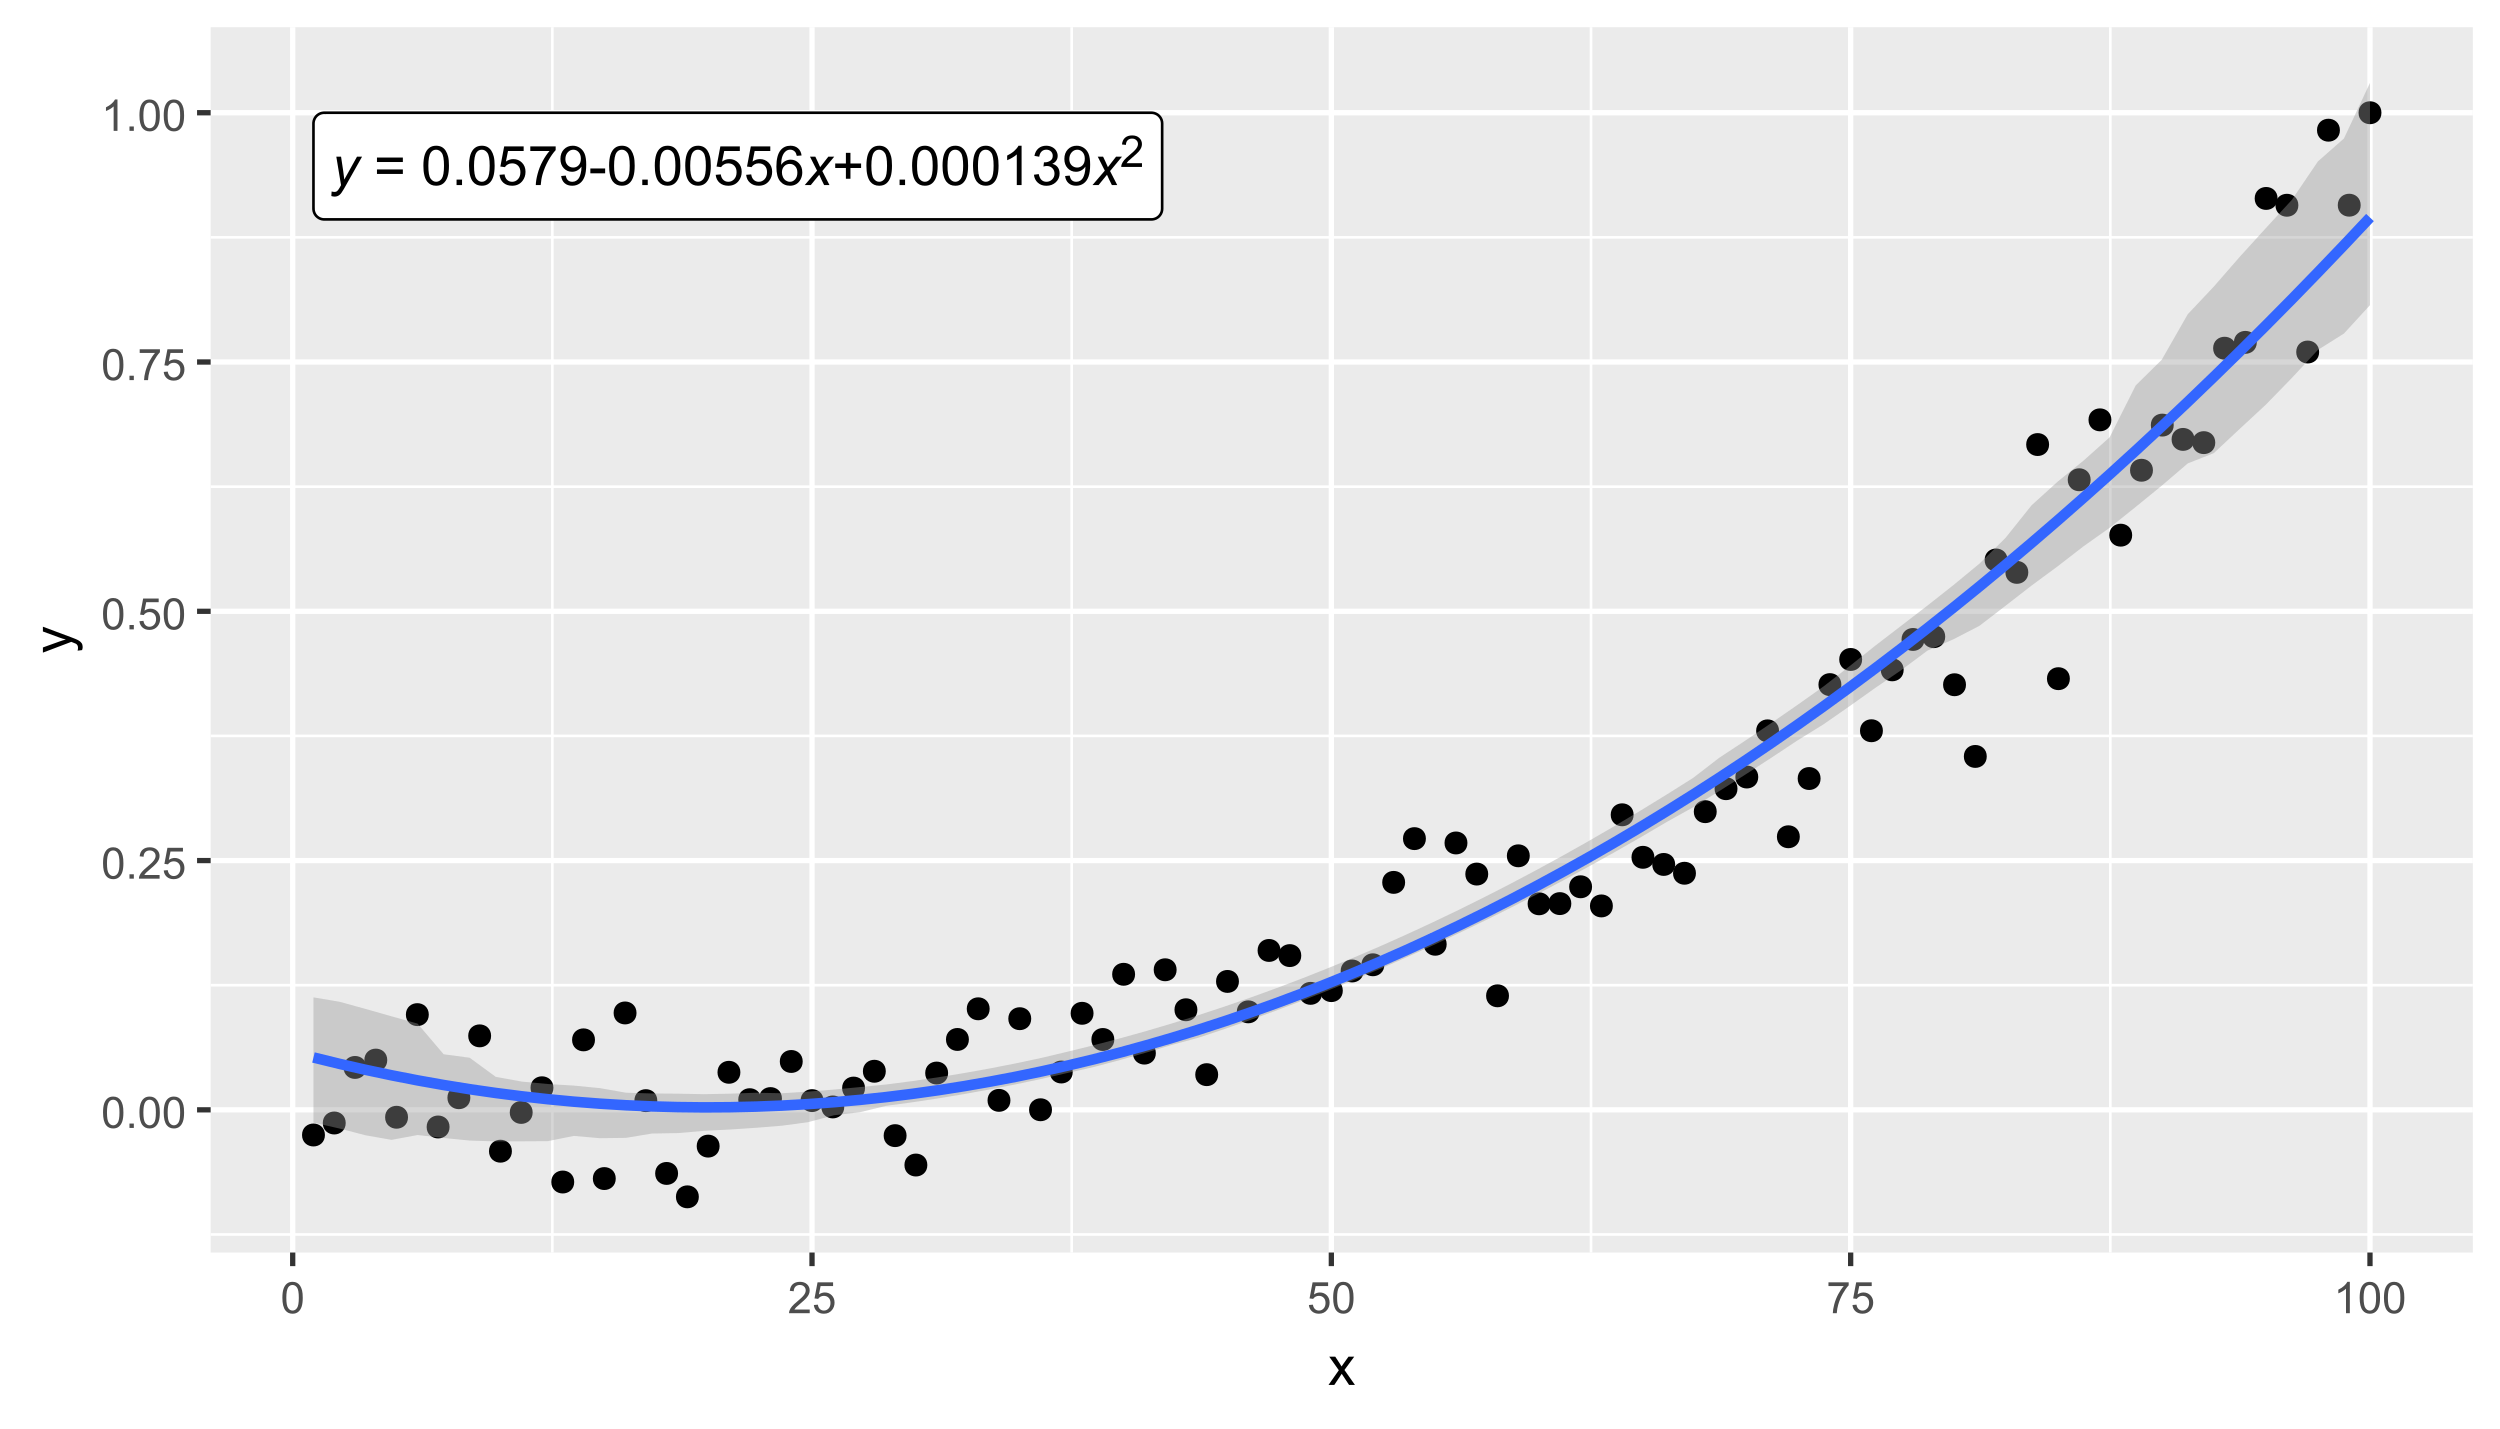<?xml version="1.0" encoding="UTF-8"?>
<svg xmlns="http://www.w3.org/2000/svg" xmlns:xlink="http://www.w3.org/1999/xlink" width="504" height="288" viewBox="0 0 504 288">
<defs>
<g>
<g id="glyph-0-0">
<path d="M 0 2.211 L 0.059 1.293 C 0.262 1.352 0.457 1.379 0.648 1.379 C 0.844 1.379 1.004 1.336 1.125 1.246 C 1.285 1.125 1.457 0.902 1.645 0.578 L 1.957 0.016 L 1.004 -5.727 L 1.961 -5.727 L 2.395 -2.828 C 2.48 -2.258 2.555 -1.688 2.613 -1.117 L 5.176 -5.727 L 6.195 -5.727 L 2.543 0.762 C 2.191 1.391 1.879 1.812 1.605 2.016 C 1.332 2.223 1.02 2.324 0.664 2.324 C 0.438 2.324 0.215 2.285 0 2.211 Z M 0 2.211 "/>
</g>
<g id="glyph-0-1">
<path d="M -0.016 0 L 2.473 -2.906 L 1.047 -5.727 L 2.125 -5.727 L 2.609 -4.707 C 2.789 -4.324 2.949 -3.961 3.094 -3.613 L 4.742 -5.727 L 5.934 -5.727 L 3.531 -2.828 L 4.977 0 L 3.898 0 L 3.324 -1.164 C 3.203 -1.414 3.066 -1.719 2.91 -2.086 L 1.207 0 Z M -0.016 0 "/>
</g>
<g id="glyph-1-0">
<path d="M 5.832 -4.648 L 0.613 -4.648 L 0.613 -5.551 L 5.832 -5.551 L 5.832 -4.648 M 5.832 -2.246 L 0.613 -2.246 L 0.613 -3.152 L 5.832 -3.152 Z M 5.832 -2.246 "/>
</g>
<g id="glyph-1-1">
<path d="M 0.457 -3.898 C 0.457 -4.832 0.555 -5.582 0.746 -6.152 C 0.938 -6.723 1.223 -7.164 1.605 -7.473 C 1.984 -7.781 2.461 -7.934 3.035 -7.934 C 3.457 -7.934 3.832 -7.848 4.152 -7.68 C 4.469 -7.508 4.734 -7.262 4.941 -6.941 C 5.152 -6.617 5.316 -6.227 5.434 -5.766 C 5.551 -5.305 5.613 -4.68 5.613 -3.898 C 5.613 -2.969 5.516 -2.223 5.324 -1.652 C 5.137 -1.082 4.852 -0.641 4.473 -0.332 C 4.094 -0.02 3.613 0.133 3.035 0.133 C 2.273 0.133 1.676 -0.137 1.238 -0.684 C 0.719 -1.344 0.457 -2.414 0.457 -3.898 M 1.457 -3.898 C 1.457 -2.602 1.605 -1.738 1.91 -1.309 C 2.215 -0.879 2.59 -0.664 3.035 -0.664 C 3.48 -0.664 3.855 -0.879 4.16 -1.309 C 4.461 -1.742 4.613 -2.605 4.613 -3.898 C 4.613 -5.199 4.461 -6.062 4.16 -6.488 C 3.855 -6.918 3.477 -7.133 3.023 -7.133 C 2.578 -7.133 2.223 -6.941 1.957 -6.566 C 1.621 -6.086 1.457 -5.195 1.457 -3.898 Z M 1.457 -3.898 "/>
</g>
<g id="glyph-1-2">
<path d="M 1.004 0 L 1.004 -1.105 L 2.109 -1.105 L 2.109 0 Z M 1.004 0 "/>
</g>
<g id="glyph-1-3">
<path d="M 0.457 -2.07 L 1.477 -2.156 C 1.551 -1.66 1.727 -1.289 2.004 -1.039 C 2.277 -0.789 2.609 -0.664 2.996 -0.664 C 3.465 -0.664 3.859 -0.84 4.184 -1.191 C 4.508 -1.543 4.668 -2.012 4.668 -2.594 C 4.668 -3.145 4.512 -3.582 4.203 -3.902 C 3.891 -4.223 3.484 -4.383 2.98 -4.383 C 2.668 -4.383 2.387 -4.312 2.133 -4.168 C 1.883 -4.027 1.684 -3.844 1.543 -3.617 L 0.629 -3.734 L 1.395 -7.793 L 5.324 -7.793 L 5.324 -6.867 L 2.172 -6.867 L 1.746 -4.742 C 2.223 -5.074 2.719 -5.238 3.238 -5.238 C 3.93 -5.238 4.512 -5 4.984 -4.523 C 5.461 -4.043 5.699 -3.43 5.699 -2.68 C 5.699 -1.965 5.488 -1.348 5.074 -0.824 C 4.566 -0.184 3.875 0.133 2.996 0.133 C 2.277 0.133 1.691 -0.066 1.238 -0.469 C 0.781 -0.871 0.523 -1.406 0.457 -2.07 Z M 0.457 -2.07 "/>
</g>
<g id="glyph-1-4">
<path d="M 0.523 -6.867 L 0.523 -7.801 L 5.637 -7.801 L 5.637 -7.047 C 5.137 -6.512 4.637 -5.797 4.141 -4.91 C 3.648 -4.023 3.266 -3.109 2.996 -2.172 C 2.805 -1.512 2.68 -0.785 2.625 0 L 1.629 0 C 1.641 -0.621 1.762 -1.371 1.996 -2.254 C 2.227 -3.133 2.562 -3.984 3 -4.801 C 3.438 -5.617 3.902 -6.309 4.395 -6.867 Z M 0.523 -6.867 "/>
</g>
<g id="glyph-1-5">
<path d="M 0.605 -1.828 L 1.535 -1.914 C 1.617 -1.477 1.766 -1.156 1.988 -0.961 C 2.211 -0.762 2.496 -0.664 2.848 -0.664 C 3.145 -0.664 3.406 -0.73 3.629 -0.867 C 3.855 -1.004 4.039 -1.188 4.184 -1.414 C 4.328 -1.645 4.445 -1.953 4.543 -2.34 C 4.641 -2.727 4.691 -3.121 4.691 -3.523 C 4.691 -3.57 4.688 -3.633 4.684 -3.719 C 4.492 -3.41 4.227 -3.16 3.891 -2.969 C 3.555 -2.773 3.188 -2.68 2.797 -2.68 C 2.145 -2.68 1.59 -2.918 1.137 -3.391 C 0.684 -3.863 0.457 -4.492 0.457 -5.266 C 0.457 -6.066 0.695 -6.715 1.168 -7.203 C 1.641 -7.691 2.23 -7.934 2.941 -7.934 C 3.457 -7.934 3.926 -7.797 4.352 -7.52 C 4.777 -7.242 5.102 -6.848 5.324 -6.336 C 5.543 -5.824 5.656 -5.082 5.656 -4.113 C 5.656 -3.102 5.547 -2.301 5.324 -1.699 C 5.105 -1.102 4.781 -0.648 4.348 -0.336 C 3.914 -0.023 3.406 0.133 2.824 0.133 C 2.207 0.133 1.703 -0.035 1.309 -0.379 C 0.918 -0.723 0.684 -1.207 0.605 -1.828 M 4.578 -5.316 C 4.578 -5.871 4.43 -6.312 4.133 -6.641 C 3.836 -6.969 3.48 -7.133 3.062 -7.133 C 2.629 -7.133 2.254 -6.957 1.934 -6.602 C 1.617 -6.25 1.457 -5.793 1.457 -5.234 C 1.457 -4.73 1.605 -4.32 1.91 -4.008 C 2.215 -3.695 2.59 -3.535 3.035 -3.535 C 3.484 -3.535 3.852 -3.695 4.141 -4.008 C 4.434 -4.32 4.578 -4.758 4.578 -5.316 Z M 4.578 -5.316 "/>
</g>
<g id="glyph-1-6">
<path d="M 0.352 -2.371 L 0.352 -3.348 L 3.332 -3.348 L 3.332 -2.371 Z M 0.352 -2.371 "/>
</g>
<g id="glyph-1-7">
<path d="M 5.492 -5.969 L 4.527 -5.891 C 4.441 -6.273 4.32 -6.551 4.16 -6.723 C 3.898 -7 3.574 -7.137 3.191 -7.137 C 2.883 -7.137 2.609 -7.051 2.379 -6.879 C 2.07 -6.656 1.832 -6.332 1.656 -5.902 C 1.48 -5.477 1.387 -4.867 1.379 -4.074 C 1.613 -4.43 1.898 -4.695 2.238 -4.867 C 2.574 -5.039 2.93 -5.125 3.301 -5.125 C 3.945 -5.125 4.496 -4.887 4.949 -4.41 C 5.406 -3.938 5.633 -3.32 5.633 -2.566 C 5.633 -2.07 5.527 -1.609 5.312 -1.184 C 5.098 -0.758 4.805 -0.43 4.43 -0.203 C 4.059 0.023 3.633 0.133 3.16 0.133 C 2.352 0.133 1.691 -0.164 1.18 -0.758 C 0.672 -1.352 0.414 -2.332 0.414 -3.699 C 0.414 -5.227 0.695 -6.336 1.262 -7.027 C 1.754 -7.633 2.418 -7.934 3.25 -7.934 C 3.871 -7.934 4.383 -7.762 4.777 -7.41 C 5.176 -7.062 5.414 -6.582 5.492 -5.969 M 1.531 -2.559 C 1.531 -2.227 1.602 -1.906 1.742 -1.602 C 1.887 -1.297 2.086 -1.062 2.34 -0.902 C 2.594 -0.742 2.863 -0.664 3.145 -0.664 C 3.551 -0.664 3.906 -0.828 4.199 -1.16 C 4.492 -1.488 4.641 -1.938 4.641 -2.508 C 4.641 -3.055 4.496 -3.484 4.203 -3.797 C 3.914 -4.113 3.547 -4.27 3.105 -4.27 C 2.668 -4.27 2.293 -4.113 1.988 -3.797 C 1.684 -3.484 1.531 -3.07 1.531 -2.559 Z M 1.531 -2.559 "/>
</g>
<g id="glyph-1-8">
<path d="M 2.766 -1.277 L 2.766 -3.445 L 0.613 -3.445 L 0.613 -4.352 L 2.766 -4.352 L 2.766 -6.5 L 3.684 -6.5 L 3.684 -4.352 L 5.832 -4.352 L 5.832 -3.445 L 3.684 -3.445 L 3.684 -1.277 Z M 2.766 -1.277 "/>
</g>
<g id="glyph-1-9">
<path d="M 4.113 0 L 3.145 0 L 3.145 -6.184 C 2.91 -5.961 2.602 -5.738 2.223 -5.516 C 1.844 -5.293 1.504 -5.125 1.203 -5.012 L 1.203 -5.949 C 1.746 -6.207 2.219 -6.516 2.625 -6.879 C 3.031 -7.242 3.32 -7.594 3.488 -7.934 L 4.113 -7.934 Z M 4.113 0 "/>
</g>
<g id="glyph-1-10">
<path d="M 0.465 -2.086 L 1.434 -2.215 C 1.547 -1.664 1.734 -1.27 2.004 -1.027 C 2.27 -0.785 2.598 -0.664 2.98 -0.664 C 3.438 -0.664 3.824 -0.82 4.137 -1.137 C 4.453 -1.453 4.609 -1.844 4.609 -2.312 C 4.609 -2.758 4.465 -3.125 4.172 -3.414 C 3.883 -3.703 3.512 -3.848 3.062 -3.848 C 2.879 -3.848 2.648 -3.812 2.379 -3.742 L 2.484 -4.594 C 2.551 -4.586 2.602 -4.582 2.641 -4.582 C 3.055 -4.582 3.426 -4.691 3.758 -4.906 C 4.086 -5.121 4.254 -5.453 4.254 -5.902 C 4.254 -6.258 4.133 -6.555 3.891 -6.785 C 3.652 -7.02 3.34 -7.137 2.961 -7.137 C 2.582 -7.137 2.27 -7.02 2.016 -6.781 C 1.766 -6.543 1.602 -6.188 1.531 -5.715 L 0.562 -5.887 C 0.68 -6.535 0.949 -7.039 1.371 -7.398 C 1.789 -7.758 2.312 -7.934 2.938 -7.934 C 3.367 -7.934 3.766 -7.844 4.129 -7.656 C 4.492 -7.473 4.77 -7.219 4.961 -6.898 C 5.152 -6.578 5.25 -6.242 5.25 -5.883 C 5.25 -5.539 5.16 -5.23 4.977 -4.949 C 4.793 -4.668 4.52 -4.445 4.16 -4.281 C 4.629 -4.172 4.992 -3.949 5.25 -3.609 C 5.508 -3.27 5.637 -2.844 5.637 -2.336 C 5.637 -1.645 5.387 -1.059 4.883 -0.578 C 4.379 -0.102 3.746 0.141 2.977 0.141 C 2.281 0.141 1.707 -0.066 1.246 -0.48 C 0.789 -0.895 0.527 -1.43 0.465 -2.086 Z M 0.465 -2.086 "/>
</g>
<g id="glyph-2-0">
<path d="M 4.445 -0.746 L 4.445 0 L 0.266 0 C 0.262 -0.188 0.293 -0.367 0.359 -0.539 C 0.465 -0.824 0.633 -1.105 0.867 -1.379 C 1.102 -1.656 1.441 -1.977 1.883 -2.336 C 2.57 -2.902 3.035 -3.348 3.277 -3.676 C 3.52 -4.004 3.641 -4.316 3.641 -4.609 C 3.641 -4.918 3.531 -5.176 3.309 -5.387 C 3.09 -5.602 2.805 -5.707 2.449 -5.707 C 2.074 -5.707 1.777 -5.594 1.551 -5.367 C 1.328 -5.145 1.215 -4.836 1.211 -4.438 L 0.414 -4.52 C 0.469 -5.113 0.676 -5.566 1.031 -5.879 C 1.387 -6.191 1.867 -6.348 2.465 -6.348 C 3.074 -6.348 3.555 -6.18 3.906 -5.844 C 4.262 -5.508 4.438 -5.09 4.438 -4.594 C 4.438 -4.34 4.387 -4.09 4.281 -3.848 C 4.18 -3.602 4.008 -3.344 3.766 -3.074 C 3.527 -2.805 3.129 -2.434 2.57 -1.961 C 2.105 -1.57 1.805 -1.305 1.672 -1.168 C 1.539 -1.027 1.434 -0.887 1.344 -0.746 Z M 4.445 -0.746 "/>
</g>
<g id="glyph-3-0">
<path d="M 0.367 -3.105 C 0.367 -3.852 0.441 -4.449 0.594 -4.906 C 0.75 -5.359 0.977 -5.711 1.277 -5.957 C 1.582 -6.203 1.961 -6.324 2.418 -6.324 C 2.758 -6.324 3.055 -6.258 3.309 -6.121 C 3.562 -5.984 3.773 -5.789 3.941 -5.531 C 4.105 -5.277 4.238 -4.965 4.332 -4.594 C 4.426 -4.227 4.473 -3.73 4.473 -3.105 C 4.473 -2.367 4.398 -1.77 4.246 -1.316 C 4.094 -0.863 3.867 -0.512 3.562 -0.266 C 3.262 -0.016 2.879 0.109 2.418 0.109 C 1.812 0.109 1.336 -0.109 0.988 -0.547 C 0.574 -1.07 0.367 -1.922 0.367 -3.105 M 1.16 -3.105 C 1.16 -2.074 1.281 -1.383 1.523 -1.043 C 1.766 -0.699 2.062 -0.527 2.418 -0.527 C 2.773 -0.527 3.074 -0.699 3.316 -1.043 C 3.559 -1.387 3.68 -2.074 3.68 -3.105 C 3.68 -4.145 3.559 -4.832 3.316 -5.172 C 3.074 -5.516 2.773 -5.684 2.41 -5.684 C 2.055 -5.684 1.773 -5.535 1.559 -5.234 C 1.293 -4.852 1.16 -4.141 1.16 -3.105 Z M 1.16 -3.105 "/>
</g>
<g id="glyph-3-1">
<path d="M 0.801 0 L 0.801 -0.883 L 1.68 -0.883 L 1.68 0 Z M 0.801 0 "/>
</g>
<g id="glyph-3-2">
<path d="M 4.43 -0.742 L 4.43 0 L 0.266 0 C 0.262 -0.188 0.289 -0.367 0.355 -0.539 C 0.461 -0.82 0.633 -1.102 0.867 -1.375 C 1.098 -1.648 1.438 -1.969 1.879 -2.328 C 2.562 -2.891 3.023 -3.336 3.266 -3.664 C 3.508 -3.992 3.625 -4.301 3.625 -4.594 C 3.625 -4.898 3.516 -5.16 3.297 -5.367 C 3.078 -5.578 2.793 -5.684 2.441 -5.684 C 2.066 -5.684 1.77 -5.574 1.547 -5.352 C 1.324 -5.125 1.211 -4.816 1.207 -4.422 L 0.414 -4.504 C 0.469 -5.098 0.672 -5.547 1.027 -5.859 C 1.383 -6.168 1.859 -6.324 2.457 -6.324 C 3.062 -6.324 3.539 -6.156 3.895 -5.824 C 4.246 -5.488 4.422 -5.07 4.422 -4.578 C 4.422 -4.324 4.371 -4.078 4.266 -3.832 C 4.164 -3.59 3.992 -3.332 3.754 -3.062 C 3.516 -2.793 3.117 -2.426 2.562 -1.957 C 2.098 -1.566 1.801 -1.301 1.668 -1.164 C 1.535 -1.023 1.426 -0.883 1.34 -0.742 Z M 4.43 -0.742 "/>
</g>
<g id="glyph-3-3">
<path d="M 0.367 -1.648 L 1.176 -1.719 C 1.238 -1.324 1.379 -1.027 1.598 -0.828 C 1.816 -0.629 2.078 -0.527 2.391 -0.527 C 2.762 -0.527 3.078 -0.668 3.336 -0.949 C 3.594 -1.23 3.723 -1.602 3.723 -2.066 C 3.723 -2.508 3.598 -2.855 3.348 -3.109 C 3.102 -3.367 2.777 -3.492 2.375 -3.492 C 2.125 -3.492 1.902 -3.438 1.703 -3.324 C 1.5 -3.211 1.344 -3.062 1.23 -2.883 L 0.504 -2.977 L 1.113 -6.215 L 4.246 -6.215 L 4.246 -5.473 L 1.73 -5.473 L 1.391 -3.781 C 1.77 -4.043 2.168 -4.176 2.582 -4.176 C 3.133 -4.176 3.598 -3.984 3.977 -3.605 C 4.352 -3.223 4.543 -2.734 4.543 -2.137 C 4.543 -1.566 4.375 -1.074 4.043 -0.656 C 3.641 -0.148 3.09 0.109 2.391 0.109 C 1.816 0.109 1.348 -0.055 0.984 -0.375 C 0.625 -0.695 0.418 -1.121 0.367 -1.648 Z M 0.367 -1.648 "/>
</g>
<g id="glyph-3-4">
<path d="M 0.418 -5.473 L 0.418 -6.219 L 4.496 -6.219 L 4.496 -5.617 C 4.094 -5.188 3.695 -4.621 3.301 -3.914 C 2.91 -3.207 2.605 -2.48 2.391 -1.73 C 2.234 -1.203 2.137 -0.629 2.094 0 L 1.297 0 C 1.305 -0.496 1.402 -1.094 1.59 -1.797 C 1.777 -2.496 2.043 -3.176 2.391 -3.828 C 2.738 -4.477 3.109 -5.027 3.504 -5.473 Z M 0.418 -5.473 "/>
</g>
<g id="glyph-3-5">
<path d="M 3.277 0 L 2.504 0 L 2.504 -4.93 C 2.32 -4.75 2.074 -4.574 1.773 -4.395 C 1.469 -4.219 1.199 -4.086 0.957 -3.996 L 0.957 -4.742 C 1.391 -4.945 1.77 -5.195 2.094 -5.484 C 2.418 -5.773 2.645 -6.055 2.781 -6.324 L 3.277 -6.324 Z M 3.277 0 "/>
</g>
<g id="glyph-4-0">
<path d="M 0.082 0 L 2.164 -2.965 L 0.234 -5.703 L 1.445 -5.703 L 2.32 -4.367 C 2.484 -4.113 2.617 -3.898 2.719 -3.727 C 2.875 -3.965 3.02 -4.172 3.152 -4.355 L 4.113 -5.703 L 5.27 -5.703 L 3.297 -3.02 L 5.418 0 L 4.234 0 L 3.062 -1.773 L 2.75 -2.25 L 1.25 0 Z M 0.082 0 "/>
</g>
<g id="glyph-5-0">
<path d="M 2.195 -0.684 L 1.289 -0.574 C 1.348 -0.785 1.375 -0.969 1.375 -1.129 C 1.375 -1.344 1.34 -1.516 1.266 -1.645 C 1.195 -1.773 1.094 -1.879 0.969 -1.961 C 0.871 -2.02 0.629 -2.121 0.246 -2.258 C 0.195 -2.273 0.113 -2.301 0.012 -2.344 L -5.703 -0.176 L -5.703 -1.219 L -2.402 -2.406 C -1.98 -2.559 -1.543 -2.699 -1.078 -2.82 C -1.523 -2.93 -1.957 -3.062 -2.379 -3.219 L -5.703 -4.438 L -5.703 -5.402 L 0.098 -3.234 C 0.723 -3 1.156 -2.82 1.391 -2.691 C 1.711 -2.52 1.945 -2.32 2.094 -2.102 C 2.242 -1.879 2.316 -1.613 2.316 -1.305 C 2.316 -1.117 2.277 -0.91 2.195 -0.684 Z M 2.195 -0.684 "/>
</g>
</g>
<clipPath id="clip-0">
<path clip-rule="nonzero" d="M 42.469 5.48 L 498.523 5.48 L 498.523 252.512 L 42.469 252.512 Z M 42.469 5.48 "/>
</clipPath>
<clipPath id="clip-1">
<path clip-rule="nonzero" d="M 42.469 248 L 498.523 248 L 498.523 250 L 42.469 250 Z M 42.469 248 "/>
</clipPath>
<clipPath id="clip-2">
<path clip-rule="nonzero" d="M 42.469 198 L 498.523 198 L 498.523 199 L 42.469 199 Z M 42.469 198 "/>
</clipPath>
<clipPath id="clip-3">
<path clip-rule="nonzero" d="M 42.469 148 L 498.523 148 L 498.523 149 L 42.469 149 Z M 42.469 148 "/>
</clipPath>
<clipPath id="clip-4">
<path clip-rule="nonzero" d="M 42.469 97 L 498.523 97 L 498.523 99 L 42.469 99 Z M 42.469 97 "/>
</clipPath>
<clipPath id="clip-5">
<path clip-rule="nonzero" d="M 42.469 47 L 498.523 47 L 498.523 49 L 42.469 49 Z M 42.469 47 "/>
</clipPath>
<clipPath id="clip-6">
<path clip-rule="nonzero" d="M 111 5.48 L 112 5.48 L 112 252.512 L 111 252.512 Z M 111 5.48 "/>
</clipPath>
<clipPath id="clip-7">
<path clip-rule="nonzero" d="M 215 5.48 L 217 5.48 L 217 252.512 L 215 252.512 Z M 215 5.48 "/>
</clipPath>
<clipPath id="clip-8">
<path clip-rule="nonzero" d="M 320 5.48 L 322 5.48 L 322 252.512 L 320 252.512 Z M 320 5.48 "/>
</clipPath>
<clipPath id="clip-9">
<path clip-rule="nonzero" d="M 425 5.48 L 426 5.48 L 426 252.512 L 425 252.512 Z M 425 5.48 "/>
</clipPath>
<clipPath id="clip-10">
<path clip-rule="nonzero" d="M 42.469 223 L 498.523 223 L 498.523 225 L 42.469 225 Z M 42.469 223 "/>
</clipPath>
<clipPath id="clip-11">
<path clip-rule="nonzero" d="M 42.469 172 L 498.523 172 L 498.523 175 L 42.469 175 Z M 42.469 172 "/>
</clipPath>
<clipPath id="clip-12">
<path clip-rule="nonzero" d="M 42.469 122 L 498.523 122 L 498.523 124 L 42.469 124 Z M 42.469 122 "/>
</clipPath>
<clipPath id="clip-13">
<path clip-rule="nonzero" d="M 42.469 72 L 498.523 72 L 498.523 74 L 42.469 74 Z M 42.469 72 "/>
</clipPath>
<clipPath id="clip-14">
<path clip-rule="nonzero" d="M 42.469 22 L 498.523 22 L 498.523 24 L 42.469 24 Z M 42.469 22 "/>
</clipPath>
<clipPath id="clip-15">
<path clip-rule="nonzero" d="M 58 5.48 L 60 5.48 L 60 252.512 L 58 252.512 Z M 58 5.48 "/>
</clipPath>
<clipPath id="clip-16">
<path clip-rule="nonzero" d="M 163 5.48 L 165 5.48 L 165 252.512 L 163 252.512 Z M 163 5.48 "/>
</clipPath>
<clipPath id="clip-17">
<path clip-rule="nonzero" d="M 267 5.48 L 269 5.48 L 269 252.512 L 267 252.512 Z M 267 5.48 "/>
</clipPath>
<clipPath id="clip-18">
<path clip-rule="nonzero" d="M 372 5.48 L 374 5.48 L 374 252.512 L 372 252.512 Z M 372 5.48 "/>
</clipPath>
<clipPath id="clip-19">
<path clip-rule="nonzero" d="M 477 5.48 L 479 5.48 L 479 252.512 L 477 252.512 Z M 477 5.48 "/>
</clipPath>
</defs>
<rect x="-50.4" y="-28.8" width="604.8" height="345.6" fill="rgb(100%, 100%, 100%)" fill-opacity="1"/>
<rect x="-50.4" y="-28.8" width="604.8" height="345.6" fill="rgb(100%, 100%, 100%)" fill-opacity="1"/>
<path fill="none" stroke-width="1.067" stroke-linecap="round" stroke-linejoin="round" stroke="rgb(100%, 100%, 100%)" stroke-opacity="1" stroke-miterlimit="10" d="M 0 288 L 504 288 L 504 0 L 0 0 Z M 0 288 "/>
<g clip-path="url(#clip-0)">
<path fill-rule="nonzero" fill="rgb(92.157%, 92.157%, 92.157%)" fill-opacity="1" d="M 42.469 252.508 L 498.523 252.508 L 498.523 5.477 L 42.469 5.477 Z M 42.469 252.508 "/>
</g>
<g clip-path="url(#clip-1)">
<path fill="none" stroke-width="0.533" stroke-linecap="butt" stroke-linejoin="round" stroke="rgb(100%, 100%, 100%)" stroke-opacity="1" stroke-miterlimit="10" d="M 42.469 248.867 L 498.52 248.867 "/>
</g>
<g clip-path="url(#clip-2)">
<path fill="none" stroke-width="0.533" stroke-linecap="butt" stroke-linejoin="round" stroke="rgb(100%, 100%, 100%)" stroke-opacity="1" stroke-miterlimit="10" d="M 42.469 198.613 L 498.52 198.613 "/>
</g>
<g clip-path="url(#clip-3)">
<path fill="none" stroke-width="0.533" stroke-linecap="butt" stroke-linejoin="round" stroke="rgb(100%, 100%, 100%)" stroke-opacity="1" stroke-miterlimit="10" d="M 42.469 148.359 L 498.52 148.359 "/>
</g>
<g clip-path="url(#clip-4)">
<path fill="none" stroke-width="0.533" stroke-linecap="butt" stroke-linejoin="round" stroke="rgb(100%, 100%, 100%)" stroke-opacity="1" stroke-miterlimit="10" d="M 42.469 98.109 L 498.52 98.109 "/>
</g>
<g clip-path="url(#clip-5)">
<path fill="none" stroke-width="0.533" stroke-linecap="butt" stroke-linejoin="round" stroke="rgb(100%, 100%, 100%)" stroke-opacity="1" stroke-miterlimit="10" d="M 42.469 47.855 L 498.52 47.855 "/>
</g>
<g clip-path="url(#clip-6)">
<path fill="none" stroke-width="0.533" stroke-linecap="butt" stroke-linejoin="round" stroke="rgb(100%, 100%, 100%)" stroke-opacity="1" stroke-miterlimit="10" d="M 111.355 252.508 L 111.355 5.48 "/>
</g>
<g clip-path="url(#clip-7)">
<path fill="none" stroke-width="0.533" stroke-linecap="butt" stroke-linejoin="round" stroke="rgb(100%, 100%, 100%)" stroke-opacity="1" stroke-miterlimit="10" d="M 216.051 252.508 L 216.051 5.48 "/>
</g>
<g clip-path="url(#clip-8)">
<path fill="none" stroke-width="0.533" stroke-linecap="butt" stroke-linejoin="round" stroke="rgb(100%, 100%, 100%)" stroke-opacity="1" stroke-miterlimit="10" d="M 320.746 252.508 L 320.746 5.48 "/>
</g>
<g clip-path="url(#clip-9)">
<path fill="none" stroke-width="0.533" stroke-linecap="butt" stroke-linejoin="round" stroke="rgb(100%, 100%, 100%)" stroke-opacity="1" stroke-miterlimit="10" d="M 425.441 252.508 L 425.441 5.48 "/>
</g>
<g clip-path="url(#clip-10)">
<path fill="none" stroke-width="1.067" stroke-linecap="butt" stroke-linejoin="round" stroke="rgb(100%, 100%, 100%)" stroke-opacity="1" stroke-miterlimit="10" d="M 42.469 223.738 L 498.52 223.738 "/>
</g>
<g clip-path="url(#clip-11)">
<path fill="none" stroke-width="1.067" stroke-linecap="butt" stroke-linejoin="round" stroke="rgb(100%, 100%, 100%)" stroke-opacity="1" stroke-miterlimit="10" d="M 42.469 173.488 L 498.52 173.488 "/>
</g>
<g clip-path="url(#clip-12)">
<path fill="none" stroke-width="1.067" stroke-linecap="butt" stroke-linejoin="round" stroke="rgb(100%, 100%, 100%)" stroke-opacity="1" stroke-miterlimit="10" d="M 42.469 123.234 L 498.52 123.234 "/>
</g>
<g clip-path="url(#clip-13)">
<path fill="none" stroke-width="1.067" stroke-linecap="butt" stroke-linejoin="round" stroke="rgb(100%, 100%, 100%)" stroke-opacity="1" stroke-miterlimit="10" d="M 42.469 72.98 L 498.52 72.98 "/>
</g>
<g clip-path="url(#clip-14)">
<path fill="none" stroke-width="1.067" stroke-linecap="butt" stroke-linejoin="round" stroke="rgb(100%, 100%, 100%)" stroke-opacity="1" stroke-miterlimit="10" d="M 42.469 22.727 L 498.52 22.727 "/>
</g>
<g clip-path="url(#clip-15)">
<path fill="none" stroke-width="1.067" stroke-linecap="butt" stroke-linejoin="round" stroke="rgb(100%, 100%, 100%)" stroke-opacity="1" stroke-miterlimit="10" d="M 59.008 252.508 L 59.008 5.48 "/>
</g>
<g clip-path="url(#clip-16)">
<path fill="none" stroke-width="1.067" stroke-linecap="butt" stroke-linejoin="round" stroke="rgb(100%, 100%, 100%)" stroke-opacity="1" stroke-miterlimit="10" d="M 163.703 252.508 L 163.703 5.48 "/>
</g>
<g clip-path="url(#clip-17)">
<path fill="none" stroke-width="1.067" stroke-linecap="butt" stroke-linejoin="round" stroke="rgb(100%, 100%, 100%)" stroke-opacity="1" stroke-miterlimit="10" d="M 268.398 252.508 L 268.398 5.48 "/>
</g>
<g clip-path="url(#clip-18)">
<path fill="none" stroke-width="1.067" stroke-linecap="butt" stroke-linejoin="round" stroke="rgb(100%, 100%, 100%)" stroke-opacity="1" stroke-miterlimit="10" d="M 373.094 252.508 L 373.094 5.48 "/>
</g>
<g clip-path="url(#clip-19)">
<path fill="none" stroke-width="1.067" stroke-linecap="butt" stroke-linejoin="round" stroke="rgb(100%, 100%, 100%)" stroke-opacity="1" stroke-miterlimit="10" d="M 477.789 252.508 L 477.789 5.48 "/>
</g>
<path fill-rule="nonzero" fill="rgb(0%, 0%, 0%)" fill-opacity="1" stroke-width="0.709" stroke-linecap="round" stroke-linejoin="round" stroke="rgb(0%, 0%, 0%)" stroke-opacity="1" stroke-miterlimit="10" d="M 65.152 228.816 C 65.152 231.422 61.242 231.422 61.242 228.816 C 61.242 226.207 65.152 226.207 65.152 228.816 "/>
<path fill-rule="nonzero" fill="rgb(0%, 0%, 0%)" fill-opacity="1" stroke-width="0.709" stroke-linecap="round" stroke-linejoin="round" stroke="rgb(0%, 0%, 0%)" stroke-opacity="1" stroke-miterlimit="10" d="M 69.34 226.398 C 69.34 229.004 65.43 229.004 65.43 226.398 C 65.43 223.789 69.34 223.789 69.34 226.398 "/>
<path fill-rule="nonzero" fill="rgb(0%, 0%, 0%)" fill-opacity="1" stroke-width="0.709" stroke-linecap="round" stroke-linejoin="round" stroke="rgb(0%, 0%, 0%)" stroke-opacity="1" stroke-miterlimit="10" d="M 73.527 215.195 C 73.527 217.805 69.617 217.805 69.617 215.195 C 69.617 212.59 73.527 212.59 73.527 215.195 "/>
<path fill-rule="nonzero" fill="rgb(0%, 0%, 0%)" fill-opacity="1" stroke-width="0.709" stroke-linecap="round" stroke-linejoin="round" stroke="rgb(0%, 0%, 0%)" stroke-opacity="1" stroke-miterlimit="10" d="M 77.715 213.715 C 77.715 216.32 73.805 216.32 73.805 213.715 C 73.805 211.109 77.715 211.109 77.715 213.715 "/>
<path fill-rule="nonzero" fill="rgb(0%, 0%, 0%)" fill-opacity="1" stroke-width="0.709" stroke-linecap="round" stroke-linejoin="round" stroke="rgb(0%, 0%, 0%)" stroke-opacity="1" stroke-miterlimit="10" d="M 81.902 225.238 C 81.902 227.844 77.992 227.844 77.992 225.238 C 77.992 222.633 81.902 222.633 81.902 225.238 "/>
<path fill-rule="nonzero" fill="rgb(0%, 0%, 0%)" fill-opacity="1" stroke-width="0.709" stroke-linecap="round" stroke-linejoin="round" stroke="rgb(0%, 0%, 0%)" stroke-opacity="1" stroke-miterlimit="10" d="M 86.09 204.551 C 86.09 207.156 82.18 207.156 82.18 204.551 C 82.18 201.941 86.09 201.941 86.09 204.551 "/>
<path fill-rule="nonzero" fill="rgb(0%, 0%, 0%)" fill-opacity="1" stroke-width="0.709" stroke-linecap="round" stroke-linejoin="round" stroke="rgb(0%, 0%, 0%)" stroke-opacity="1" stroke-miterlimit="10" d="M 90.277 227.199 C 90.277 229.805 86.367 229.805 86.367 227.199 C 86.367 224.594 90.277 224.594 90.277 227.199 "/>
<path fill-rule="nonzero" fill="rgb(0%, 0%, 0%)" fill-opacity="1" stroke-width="0.709" stroke-linecap="round" stroke-linejoin="round" stroke="rgb(0%, 0%, 0%)" stroke-opacity="1" stroke-miterlimit="10" d="M 94.465 221.301 C 94.465 223.906 90.555 223.906 90.555 221.301 C 90.555 218.691 94.465 218.691 94.465 221.301 "/>
<path fill-rule="nonzero" fill="rgb(0%, 0%, 0%)" fill-opacity="1" stroke-width="0.709" stroke-linecap="round" stroke-linejoin="round" stroke="rgb(0%, 0%, 0%)" stroke-opacity="1" stroke-miterlimit="10" d="M 98.652 208.828 C 98.652 211.434 94.746 211.434 94.746 208.828 C 94.746 206.223 98.652 206.223 98.652 208.828 "/>
<path fill-rule="nonzero" fill="rgb(0%, 0%, 0%)" fill-opacity="1" stroke-width="0.709" stroke-linecap="round" stroke-linejoin="round" stroke="rgb(0%, 0%, 0%)" stroke-opacity="1" stroke-miterlimit="10" d="M 102.844 232.082 C 102.844 234.688 98.934 234.688 98.934 232.082 C 98.934 229.477 102.844 229.477 102.844 232.082 "/>
<path fill-rule="nonzero" fill="rgb(0%, 0%, 0%)" fill-opacity="1" stroke-width="0.709" stroke-linecap="round" stroke-linejoin="round" stroke="rgb(0%, 0%, 0%)" stroke-opacity="1" stroke-miterlimit="10" d="M 107.031 224.266 C 107.031 226.871 103.121 226.871 103.121 224.266 C 103.121 221.66 107.031 221.66 107.031 224.266 "/>
<path fill-rule="nonzero" fill="rgb(0%, 0%, 0%)" fill-opacity="1" stroke-width="0.709" stroke-linecap="round" stroke-linejoin="round" stroke="rgb(0%, 0%, 0%)" stroke-opacity="1" stroke-miterlimit="10" d="M 111.219 219.293 C 111.219 221.898 107.309 221.898 107.309 219.293 C 107.309 216.688 111.219 216.688 111.219 219.293 "/>
<path fill-rule="nonzero" fill="rgb(0%, 0%, 0%)" fill-opacity="1" stroke-width="0.709" stroke-linecap="round" stroke-linejoin="round" stroke="rgb(0%, 0%, 0%)" stroke-opacity="1" stroke-miterlimit="10" d="M 115.406 238.293 C 115.406 240.902 111.496 240.902 111.496 238.293 C 111.496 235.688 115.406 235.688 115.406 238.293 "/>
<path fill-rule="nonzero" fill="rgb(0%, 0%, 0%)" fill-opacity="1" stroke-width="0.709" stroke-linecap="round" stroke-linejoin="round" stroke="rgb(0%, 0%, 0%)" stroke-opacity="1" stroke-miterlimit="10" d="M 119.594 209.637 C 119.594 212.242 115.684 212.242 115.684 209.637 C 115.684 207.027 119.594 207.027 119.594 209.637 "/>
<path fill-rule="nonzero" fill="rgb(0%, 0%, 0%)" fill-opacity="1" stroke-width="0.709" stroke-linecap="round" stroke-linejoin="round" stroke="rgb(0%, 0%, 0%)" stroke-opacity="1" stroke-miterlimit="10" d="M 123.781 237.598 C 123.781 240.203 119.871 240.203 119.871 237.598 C 119.871 234.992 123.781 234.992 123.781 237.598 "/>
<path fill-rule="nonzero" fill="rgb(0%, 0%, 0%)" fill-opacity="1" stroke-width="0.709" stroke-linecap="round" stroke-linejoin="round" stroke="rgb(0%, 0%, 0%)" stroke-opacity="1" stroke-miterlimit="10" d="M 127.969 204.211 C 127.969 206.816 124.059 206.816 124.059 204.211 C 124.059 201.605 127.969 201.605 127.969 204.211 "/>
<path fill-rule="nonzero" fill="rgb(0%, 0%, 0%)" fill-opacity="1" stroke-width="0.709" stroke-linecap="round" stroke-linejoin="round" stroke="rgb(0%, 0%, 0%)" stroke-opacity="1" stroke-miterlimit="10" d="M 132.156 221.891 C 132.156 224.5 128.246 224.5 128.246 221.891 C 128.246 219.285 132.156 219.285 132.156 221.891 "/>
<path fill-rule="nonzero" fill="rgb(0%, 0%, 0%)" fill-opacity="1" stroke-width="0.709" stroke-linecap="round" stroke-linejoin="round" stroke="rgb(0%, 0%, 0%)" stroke-opacity="1" stroke-miterlimit="10" d="M 136.344 236.566 C 136.344 239.172 132.434 239.172 132.434 236.566 C 132.434 233.957 136.344 233.957 136.344 236.566 "/>
<path fill-rule="nonzero" fill="rgb(0%, 0%, 0%)" fill-opacity="1" stroke-width="0.709" stroke-linecap="round" stroke-linejoin="round" stroke="rgb(0%, 0%, 0%)" stroke-opacity="1" stroke-miterlimit="10" d="M 140.531 241.281 C 140.531 243.887 136.621 243.887 136.621 241.281 C 136.621 238.676 140.531 238.676 140.531 241.281 "/>
<path fill-rule="nonzero" fill="rgb(0%, 0%, 0%)" fill-opacity="1" stroke-width="0.709" stroke-linecap="round" stroke-linejoin="round" stroke="rgb(0%, 0%, 0%)" stroke-opacity="1" stroke-miterlimit="10" d="M 144.719 231.059 C 144.719 233.664 140.809 233.664 140.809 231.059 C 140.809 228.453 144.719 228.453 144.719 231.059 "/>
<path fill-rule="nonzero" fill="rgb(0%, 0%, 0%)" fill-opacity="1" stroke-width="0.709" stroke-linecap="round" stroke-linejoin="round" stroke="rgb(0%, 0%, 0%)" stroke-opacity="1" stroke-miterlimit="10" d="M 148.906 216.176 C 148.906 218.781 145 218.781 145 216.176 C 145 213.566 148.906 213.566 148.906 216.176 "/>
<path fill-rule="nonzero" fill="rgb(0%, 0%, 0%)" fill-opacity="1" stroke-width="0.709" stroke-linecap="round" stroke-linejoin="round" stroke="rgb(0%, 0%, 0%)" stroke-opacity="1" stroke-miterlimit="10" d="M 153.098 221.695 C 153.098 224.301 149.188 224.301 149.188 221.695 C 149.188 219.09 153.098 219.09 153.098 221.695 "/>
<path fill-rule="nonzero" fill="rgb(0%, 0%, 0%)" fill-opacity="1" stroke-width="0.709" stroke-linecap="round" stroke-linejoin="round" stroke="rgb(0%, 0%, 0%)" stroke-opacity="1" stroke-miterlimit="10" d="M 157.285 221.473 C 157.285 224.078 153.375 224.078 153.375 221.473 C 153.375 218.867 157.285 218.867 157.285 221.473 "/>
<path fill-rule="nonzero" fill="rgb(0%, 0%, 0%)" fill-opacity="1" stroke-width="0.709" stroke-linecap="round" stroke-linejoin="round" stroke="rgb(0%, 0%, 0%)" stroke-opacity="1" stroke-miterlimit="10" d="M 161.473 213.992 C 161.473 216.598 157.562 216.598 157.562 213.992 C 157.562 211.387 161.473 211.387 161.473 213.992 "/>
<path fill-rule="nonzero" fill="rgb(0%, 0%, 0%)" fill-opacity="1" stroke-width="0.709" stroke-linecap="round" stroke-linejoin="round" stroke="rgb(0%, 0%, 0%)" stroke-opacity="1" stroke-miterlimit="10" d="M 165.66 221.883 C 165.66 224.488 161.75 224.488 161.75 221.883 C 161.75 219.277 165.66 219.277 165.66 221.883 "/>
<path fill-rule="nonzero" fill="rgb(0%, 0%, 0%)" fill-opacity="1" stroke-width="0.709" stroke-linecap="round" stroke-linejoin="round" stroke="rgb(0%, 0%, 0%)" stroke-opacity="1" stroke-miterlimit="10" d="M 169.848 223.16 C 169.848 225.766 165.938 225.766 165.938 223.16 C 165.938 220.555 169.848 220.555 169.848 223.16 "/>
<path fill-rule="nonzero" fill="rgb(0%, 0%, 0%)" fill-opacity="1" stroke-width="0.709" stroke-linecap="round" stroke-linejoin="round" stroke="rgb(0%, 0%, 0%)" stroke-opacity="1" stroke-miterlimit="10" d="M 174.035 219.359 C 174.035 221.965 170.125 221.965 170.125 219.359 C 170.125 216.75 174.035 216.75 174.035 219.359 "/>
<path fill-rule="nonzero" fill="rgb(0%, 0%, 0%)" fill-opacity="1" stroke-width="0.709" stroke-linecap="round" stroke-linejoin="round" stroke="rgb(0%, 0%, 0%)" stroke-opacity="1" stroke-miterlimit="10" d="M 178.223 215.965 C 178.223 218.574 174.312 218.574 174.312 215.965 C 174.312 213.359 178.223 213.359 178.223 215.965 "/>
<path fill-rule="nonzero" fill="rgb(0%, 0%, 0%)" fill-opacity="1" stroke-width="0.709" stroke-linecap="round" stroke-linejoin="round" stroke="rgb(0%, 0%, 0%)" stroke-opacity="1" stroke-miterlimit="10" d="M 182.41 228.945 C 182.41 231.551 178.5 231.551 178.5 228.945 C 178.5 226.34 182.41 226.34 182.41 228.945 "/>
<path fill-rule="nonzero" fill="rgb(0%, 0%, 0%)" fill-opacity="1" stroke-width="0.709" stroke-linecap="round" stroke-linejoin="round" stroke="rgb(0%, 0%, 0%)" stroke-opacity="1" stroke-miterlimit="10" d="M 186.598 234.871 C 186.598 237.477 182.688 237.477 182.688 234.871 C 182.688 232.266 186.598 232.266 186.598 234.871 "/>
<path fill-rule="nonzero" fill="rgb(0%, 0%, 0%)" fill-opacity="1" stroke-width="0.709" stroke-linecap="round" stroke-linejoin="round" stroke="rgb(0%, 0%, 0%)" stroke-opacity="1" stroke-miterlimit="10" d="M 190.785 216.328 C 190.785 218.934 186.875 218.934 186.875 216.328 C 186.875 213.723 190.785 213.723 190.785 216.328 "/>
<path fill-rule="nonzero" fill="rgb(0%, 0%, 0%)" fill-opacity="1" stroke-width="0.709" stroke-linecap="round" stroke-linejoin="round" stroke="rgb(0%, 0%, 0%)" stroke-opacity="1" stroke-miterlimit="10" d="M 194.973 209.555 C 194.973 212.16 191.062 212.16 191.062 209.555 C 191.062 206.949 194.973 206.949 194.973 209.555 "/>
<path fill-rule="nonzero" fill="rgb(0%, 0%, 0%)" fill-opacity="1" stroke-width="0.709" stroke-linecap="round" stroke-linejoin="round" stroke="rgb(0%, 0%, 0%)" stroke-opacity="1" stroke-miterlimit="10" d="M 199.16 203.375 C 199.16 205.98 195.254 205.98 195.254 203.375 C 195.254 200.766 199.16 200.766 199.16 203.375 "/>
<path fill-rule="nonzero" fill="rgb(0%, 0%, 0%)" fill-opacity="1" stroke-width="0.709" stroke-linecap="round" stroke-linejoin="round" stroke="rgb(0%, 0%, 0%)" stroke-opacity="1" stroke-miterlimit="10" d="M 203.348 221.836 C 203.348 224.441 199.441 224.441 199.441 221.836 C 199.441 219.23 203.348 219.23 203.348 221.836 "/>
<path fill-rule="nonzero" fill="rgb(0%, 0%, 0%)" fill-opacity="1" stroke-width="0.709" stroke-linecap="round" stroke-linejoin="round" stroke="rgb(0%, 0%, 0%)" stroke-opacity="1" stroke-miterlimit="10" d="M 207.539 205.367 C 207.539 207.973 203.629 207.973 203.629 205.367 C 203.629 202.762 207.539 202.762 207.539 205.367 "/>
<path fill-rule="nonzero" fill="rgb(0%, 0%, 0%)" fill-opacity="1" stroke-width="0.709" stroke-linecap="round" stroke-linejoin="round" stroke="rgb(0%, 0%, 0%)" stroke-opacity="1" stroke-miterlimit="10" d="M 211.727 223.727 C 211.727 226.332 207.816 226.332 207.816 223.727 C 207.816 221.121 211.727 221.121 211.727 223.727 "/>
<path fill-rule="nonzero" fill="rgb(0%, 0%, 0%)" fill-opacity="1" stroke-width="0.709" stroke-linecap="round" stroke-linejoin="round" stroke="rgb(0%, 0%, 0%)" stroke-opacity="1" stroke-miterlimit="10" d="M 215.914 216.117 C 215.914 218.723 212.004 218.723 212.004 216.117 C 212.004 213.512 215.914 213.512 215.914 216.117 "/>
<path fill-rule="nonzero" fill="rgb(0%, 0%, 0%)" fill-opacity="1" stroke-width="0.709" stroke-linecap="round" stroke-linejoin="round" stroke="rgb(0%, 0%, 0%)" stroke-opacity="1" stroke-miterlimit="10" d="M 220.102 204.281 C 220.102 206.891 216.191 206.891 216.191 204.281 C 216.191 201.676 220.102 201.676 220.102 204.281 "/>
<path fill-rule="nonzero" fill="rgb(0%, 0%, 0%)" fill-opacity="1" stroke-width="0.709" stroke-linecap="round" stroke-linejoin="round" stroke="rgb(0%, 0%, 0%)" stroke-opacity="1" stroke-miterlimit="10" d="M 224.289 209.562 C 224.289 212.168 220.379 212.168 220.379 209.562 C 220.379 206.953 224.289 206.953 224.289 209.562 "/>
<path fill-rule="nonzero" fill="rgb(0%, 0%, 0%)" fill-opacity="1" stroke-width="0.709" stroke-linecap="round" stroke-linejoin="round" stroke="rgb(0%, 0%, 0%)" stroke-opacity="1" stroke-miterlimit="10" d="M 228.477 196.418 C 228.477 199.023 224.566 199.023 224.566 196.418 C 224.566 193.812 228.477 193.812 228.477 196.418 "/>
<path fill-rule="nonzero" fill="rgb(0%, 0%, 0%)" fill-opacity="1" stroke-width="0.709" stroke-linecap="round" stroke-linejoin="round" stroke="rgb(0%, 0%, 0%)" stroke-opacity="1" stroke-miterlimit="10" d="M 232.664 212.309 C 232.664 214.914 228.754 214.914 228.754 212.309 C 228.754 209.699 232.664 209.699 232.664 212.309 "/>
<path fill-rule="nonzero" fill="rgb(0%, 0%, 0%)" fill-opacity="1" stroke-width="0.709" stroke-linecap="round" stroke-linejoin="round" stroke="rgb(0%, 0%, 0%)" stroke-opacity="1" stroke-miterlimit="10" d="M 236.852 195.508 C 236.852 198.113 232.941 198.113 232.941 195.508 C 232.941 192.898 236.852 192.898 236.852 195.508 "/>
<path fill-rule="nonzero" fill="rgb(0%, 0%, 0%)" fill-opacity="1" stroke-width="0.709" stroke-linecap="round" stroke-linejoin="round" stroke="rgb(0%, 0%, 0%)" stroke-opacity="1" stroke-miterlimit="10" d="M 241.039 203.57 C 241.039 206.176 237.129 206.176 237.129 203.57 C 237.129 200.961 241.039 200.961 241.039 203.57 "/>
<path fill-rule="nonzero" fill="rgb(0%, 0%, 0%)" fill-opacity="1" stroke-width="0.709" stroke-linecap="round" stroke-linejoin="round" stroke="rgb(0%, 0%, 0%)" stroke-opacity="1" stroke-miterlimit="10" d="M 245.227 216.648 C 245.227 219.258 241.316 219.258 241.316 216.648 C 241.316 214.043 245.227 214.043 245.227 216.648 "/>
<path fill-rule="nonzero" fill="rgb(0%, 0%, 0%)" fill-opacity="1" stroke-width="0.709" stroke-linecap="round" stroke-linejoin="round" stroke="rgb(0%, 0%, 0%)" stroke-opacity="1" stroke-miterlimit="10" d="M 249.414 197.855 C 249.414 200.461 245.508 200.461 245.508 197.855 C 245.508 195.25 249.414 195.25 249.414 197.855 "/>
<path fill-rule="nonzero" fill="rgb(0%, 0%, 0%)" fill-opacity="1" stroke-width="0.709" stroke-linecap="round" stroke-linejoin="round" stroke="rgb(0%, 0%, 0%)" stroke-opacity="1" stroke-miterlimit="10" d="M 253.602 203.988 C 253.602 206.594 249.695 206.594 249.695 203.988 C 249.695 201.379 253.602 201.379 253.602 203.988 "/>
<path fill-rule="nonzero" fill="rgb(0%, 0%, 0%)" fill-opacity="1" stroke-width="0.709" stroke-linecap="round" stroke-linejoin="round" stroke="rgb(0%, 0%, 0%)" stroke-opacity="1" stroke-miterlimit="10" d="M 257.793 191.609 C 257.793 194.219 253.883 194.219 253.883 191.609 C 253.883 189.004 257.793 189.004 257.793 191.609 "/>
<path fill-rule="nonzero" fill="rgb(0%, 0%, 0%)" fill-opacity="1" stroke-width="0.709" stroke-linecap="round" stroke-linejoin="round" stroke="rgb(0%, 0%, 0%)" stroke-opacity="1" stroke-miterlimit="10" d="M 261.98 192.648 C 261.98 195.254 258.07 195.254 258.07 192.648 C 258.07 190.043 261.98 190.043 261.98 192.648 "/>
<path fill-rule="nonzero" fill="rgb(0%, 0%, 0%)" fill-opacity="1" stroke-width="0.709" stroke-linecap="round" stroke-linejoin="round" stroke="rgb(0%, 0%, 0%)" stroke-opacity="1" stroke-miterlimit="10" d="M 266.168 200.258 C 266.168 202.867 262.258 202.867 262.258 200.258 C 262.258 197.652 266.168 197.652 266.168 200.258 "/>
<path fill-rule="nonzero" fill="rgb(0%, 0%, 0%)" fill-opacity="1" stroke-width="0.709" stroke-linecap="round" stroke-linejoin="round" stroke="rgb(0%, 0%, 0%)" stroke-opacity="1" stroke-miterlimit="10" d="M 270.355 199.711 C 270.355 202.316 266.445 202.316 266.445 199.711 C 266.445 197.102 270.355 197.102 270.355 199.711 "/>
<path fill-rule="nonzero" fill="rgb(0%, 0%, 0%)" fill-opacity="1" stroke-width="0.709" stroke-linecap="round" stroke-linejoin="round" stroke="rgb(0%, 0%, 0%)" stroke-opacity="1" stroke-miterlimit="10" d="M 274.543 195.75 C 274.543 198.355 270.633 198.355 270.633 195.75 C 270.633 193.145 274.543 193.145 274.543 195.75 "/>
<path fill-rule="nonzero" fill="rgb(0%, 0%, 0%)" fill-opacity="1" stroke-width="0.709" stroke-linecap="round" stroke-linejoin="round" stroke="rgb(0%, 0%, 0%)" stroke-opacity="1" stroke-miterlimit="10" d="M 278.73 194.5 C 278.73 197.105 274.82 197.105 274.82 194.5 C 274.82 191.895 278.73 191.895 278.73 194.5 "/>
<path fill-rule="nonzero" fill="rgb(0%, 0%, 0%)" fill-opacity="1" stroke-width="0.709" stroke-linecap="round" stroke-linejoin="round" stroke="rgb(0%, 0%, 0%)" stroke-opacity="1" stroke-miterlimit="10" d="M 282.918 177.891 C 282.918 180.496 279.008 180.496 279.008 177.891 C 279.008 175.281 282.918 175.281 282.918 177.891 "/>
<path fill-rule="nonzero" fill="rgb(0%, 0%, 0%)" fill-opacity="1" stroke-width="0.709" stroke-linecap="round" stroke-linejoin="round" stroke="rgb(0%, 0%, 0%)" stroke-opacity="1" stroke-miterlimit="10" d="M 287.105 169.066 C 287.105 171.672 283.195 171.672 283.195 169.066 C 283.195 166.461 287.105 166.461 287.105 169.066 "/>
<path fill-rule="nonzero" fill="rgb(0%, 0%, 0%)" fill-opacity="1" stroke-width="0.709" stroke-linecap="round" stroke-linejoin="round" stroke="rgb(0%, 0%, 0%)" stroke-opacity="1" stroke-miterlimit="10" d="M 291.293 190.359 C 291.293 192.969 287.383 192.969 287.383 190.359 C 287.383 187.754 291.293 187.754 291.293 190.359 "/>
<path fill-rule="nonzero" fill="rgb(0%, 0%, 0%)" fill-opacity="1" stroke-width="0.709" stroke-linecap="round" stroke-linejoin="round" stroke="rgb(0%, 0%, 0%)" stroke-opacity="1" stroke-miterlimit="10" d="M 295.48 169.941 C 295.48 172.547 291.57 172.547 291.57 169.941 C 291.57 167.336 295.48 167.336 295.48 169.941 "/>
<path fill-rule="nonzero" fill="rgb(0%, 0%, 0%)" fill-opacity="1" stroke-width="0.709" stroke-linecap="round" stroke-linejoin="round" stroke="rgb(0%, 0%, 0%)" stroke-opacity="1" stroke-miterlimit="10" d="M 299.668 176.211 C 299.668 178.82 295.762 178.82 295.762 176.211 C 295.762 173.605 299.668 173.605 299.668 176.211 "/>
<path fill-rule="nonzero" fill="rgb(0%, 0%, 0%)" fill-opacity="1" stroke-width="0.709" stroke-linecap="round" stroke-linejoin="round" stroke="rgb(0%, 0%, 0%)" stroke-opacity="1" stroke-miterlimit="10" d="M 303.855 200.754 C 303.855 203.363 299.949 203.363 299.949 200.754 C 299.949 198.148 303.855 198.148 303.855 200.754 "/>
<path fill-rule="nonzero" fill="rgb(0%, 0%, 0%)" fill-opacity="1" stroke-width="0.709" stroke-linecap="round" stroke-linejoin="round" stroke="rgb(0%, 0%, 0%)" stroke-opacity="1" stroke-miterlimit="10" d="M 308.047 172.531 C 308.047 175.137 304.137 175.137 304.137 172.531 C 304.137 169.926 308.047 169.926 308.047 172.531 "/>
<path fill-rule="nonzero" fill="rgb(0%, 0%, 0%)" fill-opacity="1" stroke-width="0.709" stroke-linecap="round" stroke-linejoin="round" stroke="rgb(0%, 0%, 0%)" stroke-opacity="1" stroke-miterlimit="10" d="M 312.234 182.207 C 312.234 184.812 308.324 184.812 308.324 182.207 C 308.324 179.602 312.234 179.602 312.234 182.207 "/>
<path fill-rule="nonzero" fill="rgb(0%, 0%, 0%)" fill-opacity="1" stroke-width="0.709" stroke-linecap="round" stroke-linejoin="round" stroke="rgb(0%, 0%, 0%)" stroke-opacity="1" stroke-miterlimit="10" d="M 316.422 182.168 C 316.422 184.773 312.512 184.773 312.512 182.168 C 312.512 179.559 316.422 179.559 316.422 182.168 "/>
<path fill-rule="nonzero" fill="rgb(0%, 0%, 0%)" fill-opacity="1" stroke-width="0.709" stroke-linecap="round" stroke-linejoin="round" stroke="rgb(0%, 0%, 0%)" stroke-opacity="1" stroke-miterlimit="10" d="M 320.609 178.777 C 320.609 181.383 316.699 181.383 316.699 178.777 C 316.699 176.168 320.609 176.168 320.609 178.777 "/>
<path fill-rule="nonzero" fill="rgb(0%, 0%, 0%)" fill-opacity="1" stroke-width="0.709" stroke-linecap="round" stroke-linejoin="round" stroke="rgb(0%, 0%, 0%)" stroke-opacity="1" stroke-miterlimit="10" d="M 324.797 182.637 C 324.797 185.242 320.887 185.242 320.887 182.637 C 320.887 180.027 324.797 180.027 324.797 182.637 "/>
<path fill-rule="nonzero" fill="rgb(0%, 0%, 0%)" fill-opacity="1" stroke-width="0.709" stroke-linecap="round" stroke-linejoin="round" stroke="rgb(0%, 0%, 0%)" stroke-opacity="1" stroke-miterlimit="10" d="M 328.984 164.262 C 328.984 166.871 325.074 166.871 325.074 164.262 C 325.074 161.656 328.984 161.656 328.984 164.262 "/>
<path fill-rule="nonzero" fill="rgb(0%, 0%, 0%)" fill-opacity="1" stroke-width="0.709" stroke-linecap="round" stroke-linejoin="round" stroke="rgb(0%, 0%, 0%)" stroke-opacity="1" stroke-miterlimit="10" d="M 333.172 172.836 C 333.172 175.441 329.262 175.441 329.262 172.836 C 329.262 170.227 333.172 170.227 333.172 172.836 "/>
<path fill-rule="nonzero" fill="rgb(0%, 0%, 0%)" fill-opacity="1" stroke-width="0.709" stroke-linecap="round" stroke-linejoin="round" stroke="rgb(0%, 0%, 0%)" stroke-opacity="1" stroke-miterlimit="10" d="M 337.359 174.27 C 337.359 176.879 333.449 176.879 333.449 174.27 C 333.449 171.664 337.359 171.664 337.359 174.27 "/>
<path fill-rule="nonzero" fill="rgb(0%, 0%, 0%)" fill-opacity="1" stroke-width="0.709" stroke-linecap="round" stroke-linejoin="round" stroke="rgb(0%, 0%, 0%)" stroke-opacity="1" stroke-miterlimit="10" d="M 341.547 176.047 C 341.547 178.652 337.637 178.652 337.637 176.047 C 337.637 173.441 341.547 173.441 341.547 176.047 "/>
<path fill-rule="nonzero" fill="rgb(0%, 0%, 0%)" fill-opacity="1" stroke-width="0.709" stroke-linecap="round" stroke-linejoin="round" stroke="rgb(0%, 0%, 0%)" stroke-opacity="1" stroke-miterlimit="10" d="M 345.734 163.633 C 345.734 166.238 341.824 166.238 341.824 163.633 C 341.824 161.023 345.734 161.023 345.734 163.633 "/>
<path fill-rule="nonzero" fill="rgb(0%, 0%, 0%)" fill-opacity="1" stroke-width="0.709" stroke-linecap="round" stroke-linejoin="round" stroke="rgb(0%, 0%, 0%)" stroke-opacity="1" stroke-miterlimit="10" d="M 349.922 159 C 349.922 161.605 346.012 161.605 346.012 159 C 346.012 156.395 349.922 156.395 349.922 159 "/>
<path fill-rule="nonzero" fill="rgb(0%, 0%, 0%)" fill-opacity="1" stroke-width="0.709" stroke-linecap="round" stroke-linejoin="round" stroke="rgb(0%, 0%, 0%)" stroke-opacity="1" stroke-miterlimit="10" d="M 354.109 156.648 C 354.109 159.254 350.203 159.254 350.203 156.648 C 350.203 154.043 354.109 154.043 354.109 156.648 "/>
<path fill-rule="nonzero" fill="rgb(0%, 0%, 0%)" fill-opacity="1" stroke-width="0.709" stroke-linecap="round" stroke-linejoin="round" stroke="rgb(0%, 0%, 0%)" stroke-opacity="1" stroke-miterlimit="10" d="M 358.301 147.344 C 358.301 149.949 354.391 149.949 354.391 147.344 C 354.391 144.734 358.301 144.734 358.301 147.344 "/>
<path fill-rule="nonzero" fill="rgb(0%, 0%, 0%)" fill-opacity="1" stroke-width="0.709" stroke-linecap="round" stroke-linejoin="round" stroke="rgb(0%, 0%, 0%)" stroke-opacity="1" stroke-miterlimit="10" d="M 362.488 168.691 C 362.488 171.297 358.578 171.297 358.578 168.691 C 358.578 166.086 362.488 166.086 362.488 168.691 "/>
<path fill-rule="nonzero" fill="rgb(0%, 0%, 0%)" fill-opacity="1" stroke-width="0.709" stroke-linecap="round" stroke-linejoin="round" stroke="rgb(0%, 0%, 0%)" stroke-opacity="1" stroke-miterlimit="10" d="M 366.676 156.949 C 366.676 159.559 362.766 159.559 362.766 156.949 C 362.766 154.344 366.676 154.344 366.676 156.949 "/>
<path fill-rule="nonzero" fill="rgb(0%, 0%, 0%)" fill-opacity="1" stroke-width="0.709" stroke-linecap="round" stroke-linejoin="round" stroke="rgb(0%, 0%, 0%)" stroke-opacity="1" stroke-miterlimit="10" d="M 370.863 138.02 C 370.863 140.625 366.953 140.625 366.953 138.02 C 366.953 135.41 370.863 135.41 370.863 138.02 "/>
<path fill-rule="nonzero" fill="rgb(0%, 0%, 0%)" fill-opacity="1" stroke-width="0.709" stroke-linecap="round" stroke-linejoin="round" stroke="rgb(0%, 0%, 0%)" stroke-opacity="1" stroke-miterlimit="10" d="M 375.051 132.945 C 375.051 135.555 371.141 135.555 371.141 132.945 C 371.141 130.34 375.051 130.34 375.051 132.945 "/>
<path fill-rule="nonzero" fill="rgb(0%, 0%, 0%)" fill-opacity="1" stroke-width="0.709" stroke-linecap="round" stroke-linejoin="round" stroke="rgb(0%, 0%, 0%)" stroke-opacity="1" stroke-miterlimit="10" d="M 379.238 147.316 C 379.238 149.926 375.328 149.926 375.328 147.316 C 375.328 144.711 379.238 144.711 379.238 147.316 "/>
<path fill-rule="nonzero" fill="rgb(0%, 0%, 0%)" fill-opacity="1" stroke-width="0.709" stroke-linecap="round" stroke-linejoin="round" stroke="rgb(0%, 0%, 0%)" stroke-opacity="1" stroke-miterlimit="10" d="M 383.426 135.039 C 383.426 137.645 379.516 137.645 379.516 135.039 C 379.516 132.434 383.426 132.434 383.426 135.039 "/>
<path fill-rule="nonzero" fill="rgb(0%, 0%, 0%)" fill-opacity="1" stroke-width="0.709" stroke-linecap="round" stroke-linejoin="round" stroke="rgb(0%, 0%, 0%)" stroke-opacity="1" stroke-miterlimit="10" d="M 387.613 128.914 C 387.613 131.52 383.703 131.52 383.703 128.914 C 383.703 126.309 387.613 126.309 387.613 128.914 "/>
<path fill-rule="nonzero" fill="rgb(0%, 0%, 0%)" fill-opacity="1" stroke-width="0.709" stroke-linecap="round" stroke-linejoin="round" stroke="rgb(0%, 0%, 0%)" stroke-opacity="1" stroke-miterlimit="10" d="M 391.801 128.355 C 391.801 130.961 387.891 130.961 387.891 128.355 C 387.891 125.75 391.801 125.75 391.801 128.355 "/>
<path fill-rule="nonzero" fill="rgb(0%, 0%, 0%)" fill-opacity="1" stroke-width="0.709" stroke-linecap="round" stroke-linejoin="round" stroke="rgb(0%, 0%, 0%)" stroke-opacity="1" stroke-miterlimit="10" d="M 395.988 138.043 C 395.988 140.648 392.078 140.648 392.078 138.043 C 392.078 135.438 395.988 135.438 395.988 138.043 "/>
<path fill-rule="nonzero" fill="rgb(0%, 0%, 0%)" fill-opacity="1" stroke-width="0.709" stroke-linecap="round" stroke-linejoin="round" stroke="rgb(0%, 0%, 0%)" stroke-opacity="1" stroke-miterlimit="10" d="M 400.176 152.496 C 400.176 155.102 396.266 155.102 396.266 152.496 C 396.266 149.891 400.176 149.891 400.176 152.496 "/>
<path fill-rule="nonzero" fill="rgb(0%, 0%, 0%)" fill-opacity="1" stroke-width="0.709" stroke-linecap="round" stroke-linejoin="round" stroke="rgb(0%, 0%, 0%)" stroke-opacity="1" stroke-miterlimit="10" d="M 404.363 112.895 C 404.363 115.5 400.457 115.5 400.457 112.895 C 400.457 110.285 404.363 110.285 404.363 112.895 "/>
<path fill-rule="nonzero" fill="rgb(0%, 0%, 0%)" fill-opacity="1" stroke-width="0.709" stroke-linecap="round" stroke-linejoin="round" stroke="rgb(0%, 0%, 0%)" stroke-opacity="1" stroke-miterlimit="10" d="M 408.551 115.391 C 408.551 118 404.645 118 404.645 115.391 C 404.645 112.785 408.551 112.785 408.551 115.391 "/>
<path fill-rule="nonzero" fill="rgb(0%, 0%, 0%)" fill-opacity="1" stroke-width="0.709" stroke-linecap="round" stroke-linejoin="round" stroke="rgb(0%, 0%, 0%)" stroke-opacity="1" stroke-miterlimit="10" d="M 412.742 89.621 C 412.742 92.227 408.832 92.227 408.832 89.621 C 408.832 87.016 412.742 87.016 412.742 89.621 "/>
<path fill-rule="nonzero" fill="rgb(0%, 0%, 0%)" fill-opacity="1" stroke-width="0.709" stroke-linecap="round" stroke-linejoin="round" stroke="rgb(0%, 0%, 0%)" stroke-opacity="1" stroke-miterlimit="10" d="M 416.93 136.82 C 416.93 139.426 413.02 139.426 413.02 136.82 C 413.02 134.215 416.93 134.215 416.93 136.82 "/>
<path fill-rule="nonzero" fill="rgb(0%, 0%, 0%)" fill-opacity="1" stroke-width="0.709" stroke-linecap="round" stroke-linejoin="round" stroke="rgb(0%, 0%, 0%)" stroke-opacity="1" stroke-miterlimit="10" d="M 421.117 96.719 C 421.117 99.328 417.207 99.328 417.207 96.719 C 417.207 94.113 421.117 94.113 421.117 96.719 "/>
<path fill-rule="nonzero" fill="rgb(0%, 0%, 0%)" fill-opacity="1" stroke-width="0.709" stroke-linecap="round" stroke-linejoin="round" stroke="rgb(0%, 0%, 0%)" stroke-opacity="1" stroke-miterlimit="10" d="M 425.305 84.641 C 425.305 87.25 421.395 87.25 421.395 84.641 C 421.395 82.035 425.305 82.035 425.305 84.641 "/>
<path fill-rule="nonzero" fill="rgb(0%, 0%, 0%)" fill-opacity="1" stroke-width="0.709" stroke-linecap="round" stroke-linejoin="round" stroke="rgb(0%, 0%, 0%)" stroke-opacity="1" stroke-miterlimit="10" d="M 429.492 107.891 C 429.492 110.496 425.582 110.496 425.582 107.891 C 425.582 105.285 429.492 105.285 429.492 107.891 "/>
<path fill-rule="nonzero" fill="rgb(0%, 0%, 0%)" fill-opacity="1" stroke-width="0.709" stroke-linecap="round" stroke-linejoin="round" stroke="rgb(0%, 0%, 0%)" stroke-opacity="1" stroke-miterlimit="10" d="M 433.68 94.805 C 433.68 97.41 429.77 97.41 429.77 94.805 C 429.77 92.199 433.68 92.199 433.68 94.805 "/>
<path fill-rule="nonzero" fill="rgb(0%, 0%, 0%)" fill-opacity="1" stroke-width="0.709" stroke-linecap="round" stroke-linejoin="round" stroke="rgb(0%, 0%, 0%)" stroke-opacity="1" stroke-miterlimit="10" d="M 437.867 85.699 C 437.867 88.309 433.957 88.309 433.957 85.699 C 433.957 83.094 437.867 83.094 437.867 85.699 "/>
<path fill-rule="nonzero" fill="rgb(0%, 0%, 0%)" fill-opacity="1" stroke-width="0.709" stroke-linecap="round" stroke-linejoin="round" stroke="rgb(0%, 0%, 0%)" stroke-opacity="1" stroke-miterlimit="10" d="M 442.055 88.582 C 442.055 91.191 438.145 91.191 438.145 88.582 C 438.145 85.977 442.055 85.977 442.055 88.582 "/>
<path fill-rule="nonzero" fill="rgb(0%, 0%, 0%)" fill-opacity="1" stroke-width="0.709" stroke-linecap="round" stroke-linejoin="round" stroke="rgb(0%, 0%, 0%)" stroke-opacity="1" stroke-miterlimit="10" d="M 446.242 89.234 C 446.242 91.84 442.332 91.84 442.332 89.234 C 442.332 86.629 446.242 86.629 446.242 89.234 "/>
<path fill-rule="nonzero" fill="rgb(0%, 0%, 0%)" fill-opacity="1" stroke-width="0.709" stroke-linecap="round" stroke-linejoin="round" stroke="rgb(0%, 0%, 0%)" stroke-opacity="1" stroke-miterlimit="10" d="M 450.43 70.199 C 450.43 72.805 446.52 72.805 446.52 70.199 C 446.52 67.594 450.43 67.594 450.43 70.199 "/>
<path fill-rule="nonzero" fill="rgb(0%, 0%, 0%)" fill-opacity="1" stroke-width="0.709" stroke-linecap="round" stroke-linejoin="round" stroke="rgb(0%, 0%, 0%)" stroke-opacity="1" stroke-miterlimit="10" d="M 454.617 69.02 C 454.617 71.625 450.711 71.625 450.711 69.02 C 450.711 66.414 454.617 66.414 454.617 69.02 "/>
<path fill-rule="nonzero" fill="rgb(0%, 0%, 0%)" fill-opacity="1" stroke-width="0.709" stroke-linecap="round" stroke-linejoin="round" stroke="rgb(0%, 0%, 0%)" stroke-opacity="1" stroke-miterlimit="10" d="M 458.805 40.004 C 458.805 42.613 454.898 42.613 454.898 40.004 C 454.898 37.398 458.805 37.398 458.805 40.004 "/>
<path fill-rule="nonzero" fill="rgb(0%, 0%, 0%)" fill-opacity="1" stroke-width="0.709" stroke-linecap="round" stroke-linejoin="round" stroke="rgb(0%, 0%, 0%)" stroke-opacity="1" stroke-miterlimit="10" d="M 462.996 41.379 C 462.996 43.988 459.086 43.988 459.086 41.379 C 459.086 38.773 462.996 38.773 462.996 41.379 "/>
<path fill-rule="nonzero" fill="rgb(0%, 0%, 0%)" fill-opacity="1" stroke-width="0.709" stroke-linecap="round" stroke-linejoin="round" stroke="rgb(0%, 0%, 0%)" stroke-opacity="1" stroke-miterlimit="10" d="M 467.184 70.969 C 467.184 73.578 463.273 73.578 463.273 70.969 C 463.273 68.363 467.184 68.363 467.184 70.969 "/>
<path fill-rule="nonzero" fill="rgb(0%, 0%, 0%)" fill-opacity="1" stroke-width="0.709" stroke-linecap="round" stroke-linejoin="round" stroke="rgb(0%, 0%, 0%)" stroke-opacity="1" stroke-miterlimit="10" d="M 471.371 26.246 C 471.371 28.855 467.461 28.855 467.461 26.246 C 467.461 23.641 471.371 23.641 471.371 26.246 "/>
<path fill-rule="nonzero" fill="rgb(0%, 0%, 0%)" fill-opacity="1" stroke-width="0.709" stroke-linecap="round" stroke-linejoin="round" stroke="rgb(0%, 0%, 0%)" stroke-opacity="1" stroke-miterlimit="10" d="M 475.559 41.367 C 475.559 43.973 471.648 43.973 471.648 41.367 C 471.648 38.762 475.559 38.762 475.559 41.367 "/>
<path fill-rule="nonzero" fill="rgb(0%, 0%, 0%)" fill-opacity="1" stroke-width="0.709" stroke-linecap="round" stroke-linejoin="round" stroke="rgb(0%, 0%, 0%)" stroke-opacity="1" stroke-miterlimit="10" d="M 479.746 22.727 C 479.746 25.336 475.836 25.336 475.836 22.727 C 475.836 20.121 479.746 20.121 479.746 22.727 "/>
<path fill-rule="nonzero" fill="rgb(60%, 60%, 60%)" fill-opacity="0.4" d="M 63.195 201.07 L 68.445 201.953 L 73.691 203.398 L 78.941 204.891 L 84.188 206.363 L 89.438 212.539 L 94.684 213.242 L 99.934 217.086 L 105.18 218.047 L 110.43 218.535 L 115.676 218.855 L 120.926 219.363 L 126.172 220.285 L 131.422 220.445 L 136.668 220.484 L 141.918 220.586 L 147.164 220.484 L 152.414 220.293 L 157.66 220.398 L 162.91 220.07 L 168.156 219.652 L 173.406 219.152 L 178.652 218.629 L 183.902 217.949 L 189.148 217.18 L 194.398 216.324 L 199.645 215.379 L 204.895 214.348 L 210.141 213.23 L 215.391 211.977 L 220.637 210.684 L 225.887 209.305 L 231.133 207.84 L 236.383 206.285 L 241.629 204.645 L 246.879 202.914 L 252.125 201.098 L 257.375 199.195 L 262.621 197.203 L 267.871 195.121 L 273.117 192.957 L 278.367 190.703 L 283.613 188.359 L 288.863 185.93 L 294.109 183.414 L 299.359 180.809 L 304.605 178.117 L 309.855 175.336 L 315.102 172.469 L 320.352 169.512 L 325.598 166.469 L 330.848 163.34 L 336.094 160.121 L 341.344 156.816 L 346.59 152.773 L 351.84 149.312 L 357.086 145.766 L 362.336 142.133 L 367.582 138.414 L 372.832 134.336 L 378.078 130.148 L 383.328 126.117 L 388.574 122.082 L 393.824 117.941 L 399.07 113.613 L 404.32 108.426 L 409.566 101.863 L 414.816 97.105 L 420.062 92.836 L 425.312 88.148 L 430.559 77.699 L 435.805 72.531 L 441.055 63.344 L 446.301 57.781 L 451.551 51.754 L 456.797 45.984 L 462.047 40.285 L 467.293 32.539 L 472.543 27.91 L 477.789 16.707 L 477.789 61.516 L 472.543 67.238 L 467.293 70.539 L 462.047 76.184 L 456.797 81.578 L 451.551 86.441 L 446.301 91.352 L 441.055 93.422 L 435.805 97.918 L 430.559 102.191 L 425.312 106.398 L 420.062 110.117 L 414.816 114.176 L 409.566 118.047 L 404.32 122.121 L 399.07 126.156 L 393.824 128.875 L 388.574 131.164 L 383.328 135.074 L 378.078 138.668 L 372.832 142.398 L 367.582 146.051 L 362.336 149.293 L 357.086 152.773 L 351.84 156.172 L 346.59 159.492 L 341.344 162.738 L 336.094 165.664 L 330.848 168.742 L 325.598 171.746 L 320.352 174.668 L 315.102 177.516 L 309.855 180.285 L 304.605 182.977 L 299.359 185.59 L 294.109 188.125 L 288.863 190.582 L 283.613 192.961 L 278.367 195.262 L 273.117 197.488 L 267.871 199.633 L 262.621 201.703 L 257.375 203.691 L 252.125 205.605 L 246.879 207.441 L 241.629 209.199 L 236.383 210.613 L 231.133 212.184 L 225.887 213.672 L 220.637 215.082 L 215.391 216.266 L 210.141 217.465 L 204.895 218.578 L 199.645 219.609 L 194.398 220.562 L 189.148 221.434 L 183.902 222.223 L 178.652 222.934 L 173.406 224.215 L 168.156 224.832 L 162.91 226.23 L 157.66 226.938 L 152.414 227.363 L 147.164 227.711 L 141.918 227.98 L 136.668 228.43 L 131.422 228.523 L 126.172 229.395 L 120.926 229.461 L 115.676 229 L 110.43 230.059 L 105.18 230.09 L 99.934 230.109 L 94.684 229.938 L 89.438 229.414 L 84.188 228.82 L 78.941 229.797 L 73.691 228.875 L 68.445 227.512 L 63.195 226.32 Z M 63.195 201.07 "/>
<path fill="none" stroke-width="2.134" stroke-linecap="butt" stroke-linejoin="round" stroke="rgb(20%, 40%, 100%)" stroke-opacity="1" stroke-miterlimit="10" d="M 63.195 213.188 L 68.445 214.473 L 73.691 215.672 L 78.941 216.781 L 84.188 217.805 L 89.438 218.738 L 94.684 219.586 L 99.934 220.344 L 105.18 221.016 L 110.43 221.598 L 115.676 222.094 L 120.926 222.5 L 126.172 222.82 L 131.422 223.051 L 136.668 223.191 L 141.918 223.25 L 147.164 223.215 L 152.414 223.094 L 157.66 222.887 L 162.91 222.59 L 168.156 222.203 L 173.406 221.734 L 178.652 221.172 L 183.902 220.523 L 189.148 219.789 L 194.398 218.965 L 199.645 218.051 L 204.895 217.051 L 210.141 215.961 L 215.391 214.785 L 220.637 213.523 L 225.887 212.172 L 231.133 210.73 L 236.383 209.203 L 241.629 207.586 L 246.879 205.883 L 252.125 204.09 L 257.375 202.211 L 262.621 200.246 L 267.871 198.188 L 273.117 196.047 L 278.367 193.812 L 283.613 191.496 L 288.863 189.086 L 294.109 186.594 L 299.359 184.008 L 304.605 181.336 L 309.855 178.578 L 315.102 175.73 L 320.352 172.797 L 325.598 169.773 L 330.848 166.664 L 336.094 163.465 L 341.344 160.176 L 346.59 156.801 L 351.84 153.34 L 357.086 149.789 L 362.336 146.152 L 367.582 142.426 L 372.832 138.609 L 378.078 134.707 L 383.328 130.715 L 388.574 126.637 L 393.824 122.473 L 399.07 118.219 L 404.32 113.875 L 409.566 109.445 L 414.816 104.926 L 420.062 100.32 L 425.312 95.629 L 430.559 90.848 L 435.805 85.977 L 441.055 81.02 L 446.301 75.973 L 451.551 70.84 L 456.797 65.617 L 462.047 60.309 L 467.293 54.91 L 472.543 49.426 L 477.789 43.852 "/>
<path fill-rule="nonzero" fill="rgb(100%, 100%, 100%)" fill-opacity="1" stroke-width="0.533" stroke-linecap="round" stroke-linejoin="round" stroke="rgb(0%, 0%, 0%)" stroke-opacity="1" stroke-miterlimit="10" d="M 65.355 44.234 L 232.129 44.234 L 232.043 44.234 L 232.391 44.219 L 232.73 44.148 L 233.055 44.027 L 233.355 43.852 L 233.625 43.633 L 233.855 43.371 L 234.043 43.078 L 234.18 42.758 L 234.262 42.422 L 234.289 42.074 L 234.289 24.887 L 234.262 24.543 L 234.18 24.203 L 234.043 23.883 L 233.855 23.59 L 233.625 23.332 L 233.355 23.109 L 233.055 22.938 L 232.73 22.812 L 232.391 22.742 L 232.129 22.727 L 65.355 22.727 L 65.617 22.742 L 65.27 22.73 L 64.926 22.773 L 64.59 22.867 L 64.277 23.016 L 63.992 23.215 L 63.738 23.457 L 63.531 23.734 L 63.371 24.043 L 63.258 24.371 L 63.203 24.715 L 63.195 24.887 L 63.195 42.074 L 63.203 41.902 L 63.203 42.246 L 63.258 42.59 L 63.371 42.922 L 63.531 43.23 L 63.738 43.508 L 63.992 43.746 L 64.277 43.945 L 64.59 44.094 L 64.926 44.191 L 65.27 44.234 Z M 65.355 44.234 "/>
<g fill="rgb(0%, 0%, 0%)" fill-opacity="1">
<use xlink:href="#glyph-0-0" x="66.797" y="37.312"/>
</g>
<g fill="rgb(0%, 0%, 0%)" fill-opacity="1">
<use xlink:href="#glyph-1-0" x="75.383" y="37.312"/>
</g>
<g fill="rgb(0%, 0%, 0%)" fill-opacity="1">
<use xlink:href="#glyph-1-1" x="84.898" y="37.312"/>
<use xlink:href="#glyph-1-2" x="91.038" y="37.312"/>
<use xlink:href="#glyph-1-1" x="94.105" y="37.312"/>
<use xlink:href="#glyph-1-3" x="100.245" y="37.312"/>
<use xlink:href="#glyph-1-4" x="106.385" y="37.312"/>
<use xlink:href="#glyph-1-5" x="112.525" y="37.312"/>
<use xlink:href="#glyph-1-6" x="118.664" y="37.312"/>
<use xlink:href="#glyph-1-1" x="122.341" y="37.312"/>
<use xlink:href="#glyph-1-2" x="128.48" y="37.312"/>
<use xlink:href="#glyph-1-1" x="131.548" y="37.312"/>
<use xlink:href="#glyph-1-1" x="137.687" y="37.312"/>
<use xlink:href="#glyph-1-3" x="143.827" y="37.312"/>
<use xlink:href="#glyph-1-3" x="149.967" y="37.312"/>
<use xlink:href="#glyph-1-7" x="156.106" y="37.312"/>
</g>
<g fill="rgb(0%, 0%, 0%)" fill-opacity="1">
<use xlink:href="#glyph-0-1" x="162.246" y="37.312"/>
</g>
<g fill="rgb(0%, 0%, 0%)" fill-opacity="1">
<use xlink:href="#glyph-1-8" x="167.766" y="37.312"/>
<use xlink:href="#glyph-1-1" x="174.213" y="37.312"/>
<use xlink:href="#glyph-1-2" x="180.352" y="37.312"/>
<use xlink:href="#glyph-1-1" x="183.42" y="37.312"/>
<use xlink:href="#glyph-1-1" x="189.559" y="37.312"/>
<use xlink:href="#glyph-1-1" x="195.699" y="37.312"/>
<use xlink:href="#glyph-1-9" x="201.839" y="37.312"/>
<use xlink:href="#glyph-1-10" x="207.978" y="37.312"/>
<use xlink:href="#glyph-1-5" x="214.118" y="37.312"/>
</g>
<g fill="rgb(0%, 0%, 0%)" fill-opacity="1">
<use xlink:href="#glyph-0-1" x="220.258" y="37.312"/>
</g>
<g fill="rgb(0%, 0%, 0%)" fill-opacity="1">
<use xlink:href="#glyph-2-0" x="225.777" y="33.648"/>
</g>
<g fill="rgb(30.196%, 30.196%, 30.196%)" fill-opacity="1">
<use xlink:href="#glyph-3-0" x="20.406" y="227.391"/>
<use xlink:href="#glyph-3-1" x="25.3" y="227.391"/>
<use xlink:href="#glyph-3-0" x="27.745" y="227.391"/>
<use xlink:href="#glyph-3-0" x="32.639" y="227.391"/>
</g>
<g fill="rgb(30.196%, 30.196%, 30.196%)" fill-opacity="1">
<use xlink:href="#glyph-3-0" x="20.406" y="177.137"/>
<use xlink:href="#glyph-3-1" x="25.3" y="177.137"/>
<use xlink:href="#glyph-3-2" x="27.745" y="177.137"/>
<use xlink:href="#glyph-3-3" x="32.639" y="177.137"/>
</g>
<g fill="rgb(30.196%, 30.196%, 30.196%)" fill-opacity="1">
<use xlink:href="#glyph-3-0" x="20.406" y="126.883"/>
<use xlink:href="#glyph-3-1" x="25.3" y="126.883"/>
<use xlink:href="#glyph-3-3" x="27.745" y="126.883"/>
<use xlink:href="#glyph-3-0" x="32.639" y="126.883"/>
</g>
<g fill="rgb(30.196%, 30.196%, 30.196%)" fill-opacity="1">
<use xlink:href="#glyph-3-0" x="20.406" y="76.629"/>
<use xlink:href="#glyph-3-1" x="25.3" y="76.629"/>
<use xlink:href="#glyph-3-4" x="27.745" y="76.629"/>
<use xlink:href="#glyph-3-3" x="32.639" y="76.629"/>
</g>
<g fill="rgb(30.196%, 30.196%, 30.196%)" fill-opacity="1">
<use xlink:href="#glyph-3-5" x="20.406" y="26.379"/>
<use xlink:href="#glyph-3-1" x="25.3" y="26.379"/>
<use xlink:href="#glyph-3-0" x="27.745" y="26.379"/>
<use xlink:href="#glyph-3-0" x="32.639" y="26.379"/>
</g>
<path fill="none" stroke-width="1.067" stroke-linecap="butt" stroke-linejoin="round" stroke="rgb(20%, 20%, 20%)" stroke-opacity="1" stroke-miterlimit="10" d="M 39.727 223.738 L 42.469 223.738 "/>
<path fill="none" stroke-width="1.067" stroke-linecap="butt" stroke-linejoin="round" stroke="rgb(20%, 20%, 20%)" stroke-opacity="1" stroke-miterlimit="10" d="M 39.727 173.488 L 42.469 173.488 "/>
<path fill="none" stroke-width="1.067" stroke-linecap="butt" stroke-linejoin="round" stroke="rgb(20%, 20%, 20%)" stroke-opacity="1" stroke-miterlimit="10" d="M 39.727 123.234 L 42.469 123.234 "/>
<path fill="none" stroke-width="1.067" stroke-linecap="butt" stroke-linejoin="round" stroke="rgb(20%, 20%, 20%)" stroke-opacity="1" stroke-miterlimit="10" d="M 39.727 72.98 L 42.469 72.98 "/>
<path fill="none" stroke-width="1.067" stroke-linecap="butt" stroke-linejoin="round" stroke="rgb(20%, 20%, 20%)" stroke-opacity="1" stroke-miterlimit="10" d="M 39.727 22.727 L 42.469 22.727 "/>
<path fill="none" stroke-width="1.067" stroke-linecap="butt" stroke-linejoin="round" stroke="rgb(20%, 20%, 20%)" stroke-opacity="1" stroke-miterlimit="10" d="M 59.008 255.25 L 59.008 252.508 "/>
<path fill="none" stroke-width="1.067" stroke-linecap="butt" stroke-linejoin="round" stroke="rgb(20%, 20%, 20%)" stroke-opacity="1" stroke-miterlimit="10" d="M 163.703 255.25 L 163.703 252.508 "/>
<path fill="none" stroke-width="1.067" stroke-linecap="butt" stroke-linejoin="round" stroke="rgb(20%, 20%, 20%)" stroke-opacity="1" stroke-miterlimit="10" d="M 268.398 255.25 L 268.398 252.508 "/>
<path fill="none" stroke-width="1.067" stroke-linecap="butt" stroke-linejoin="round" stroke="rgb(20%, 20%, 20%)" stroke-opacity="1" stroke-miterlimit="10" d="M 373.094 255.25 L 373.094 252.508 "/>
<path fill="none" stroke-width="1.067" stroke-linecap="butt" stroke-linejoin="round" stroke="rgb(20%, 20%, 20%)" stroke-opacity="1" stroke-miterlimit="10" d="M 477.789 255.25 L 477.789 252.508 "/>
<g fill="rgb(30.196%, 30.196%, 30.196%)" fill-opacity="1">
<use xlink:href="#glyph-3-0" x="56.562" y="264.738"/>
</g>
<g fill="rgb(30.196%, 30.196%, 30.196%)" fill-opacity="1">
<use xlink:href="#glyph-3-2" x="158.809" y="264.738"/>
<use xlink:href="#glyph-3-3" x="163.703" y="264.738"/>
</g>
<g fill="rgb(30.196%, 30.196%, 30.196%)" fill-opacity="1">
<use xlink:href="#glyph-3-3" x="263.504" y="264.738"/>
<use xlink:href="#glyph-3-0" x="268.398" y="264.738"/>
</g>
<g fill="rgb(30.196%, 30.196%, 30.196%)" fill-opacity="1">
<use xlink:href="#glyph-3-4" x="368.199" y="264.738"/>
<use xlink:href="#glyph-3-3" x="373.093" y="264.738"/>
</g>
<g fill="rgb(30.196%, 30.196%, 30.196%)" fill-opacity="1">
<use xlink:href="#glyph-3-5" x="470.449" y="264.738"/>
<use xlink:href="#glyph-3-0" x="475.343" y="264.738"/>
<use xlink:href="#glyph-3-0" x="480.238" y="264.738"/>
</g>
<g fill="rgb(0%, 0%, 0%)" fill-opacity="1">
<use xlink:href="#glyph-4-0" x="267.742" y="279.207"/>
</g>
<g fill="rgb(0%, 0%, 0%)" fill-opacity="1">
<use xlink:href="#glyph-5-0" x="14.352" y="131.746"/>
</g>
</svg>
